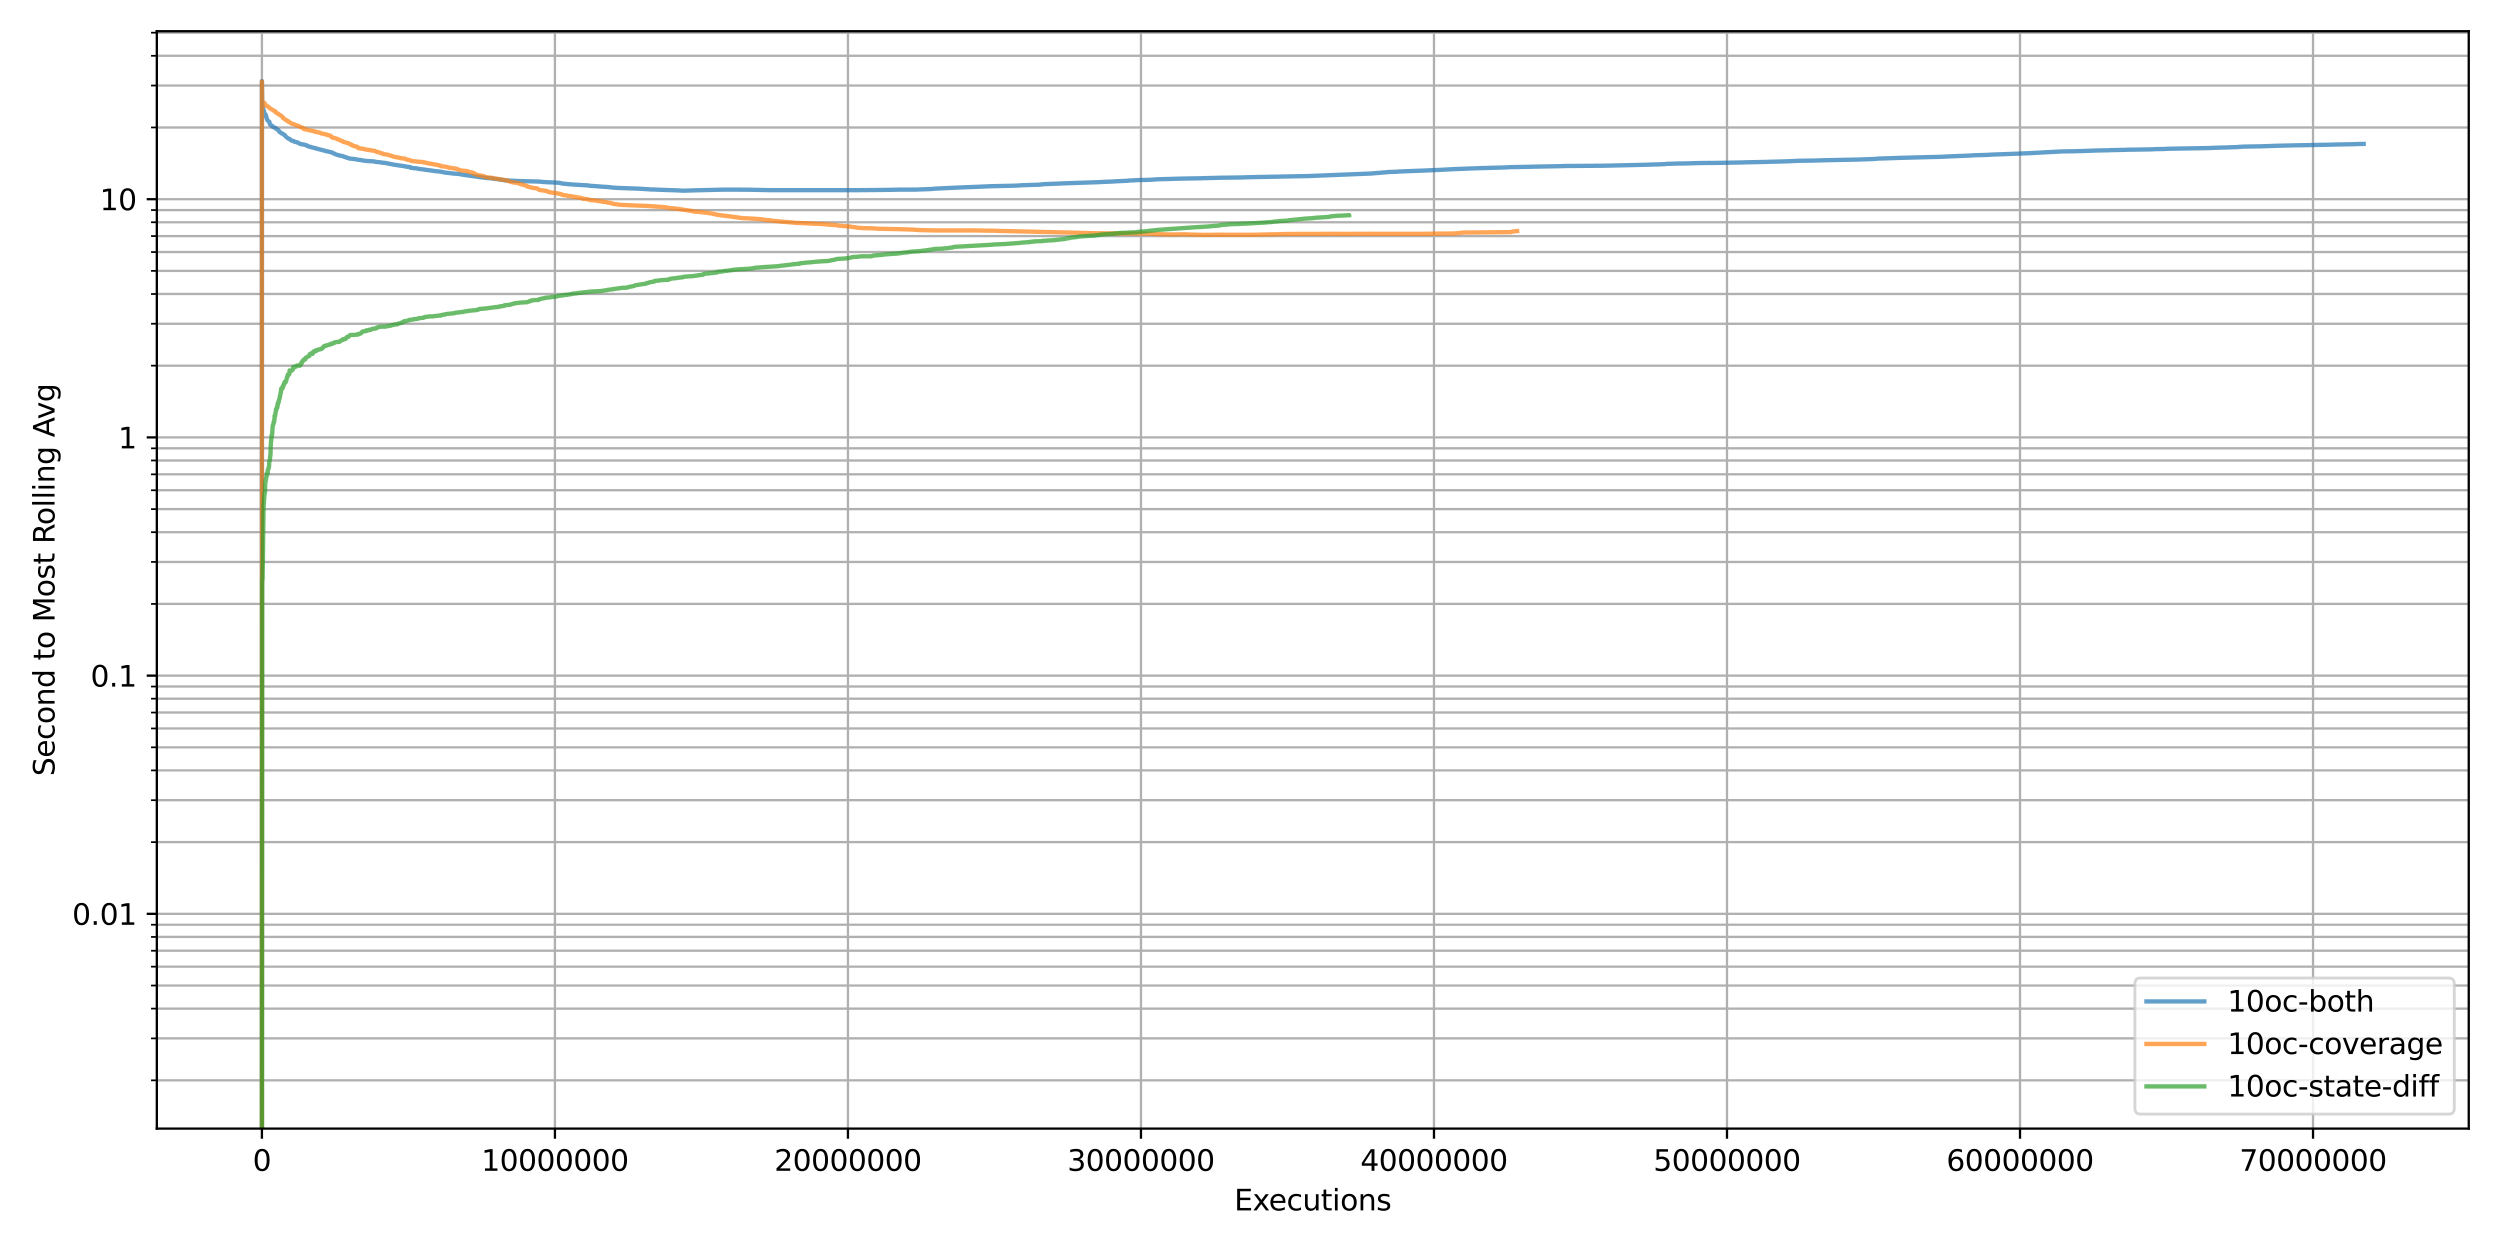 <?xml version="1.0" encoding="utf-8" standalone="no"?>
<!DOCTYPE svg PUBLIC "-//W3C//DTD SVG 1.1//EN"
  "http://www.w3.org/Graphics/SVG/1.1/DTD/svg11.dtd">
<svg xmlns:xlink="http://www.w3.org/1999/xlink" width="864pt" height="432pt" viewBox="0 0 864 432" xmlns="http://www.w3.org/2000/svg" version="1.1">
 <defs>
  <style type="text/css">*{stroke-linejoin: round; stroke-linecap: butt}</style>
 </defs>
 <g id="figure_1">
  <g id="patch_1">
   <path d="M 0 432 
L 864 432 
L 864 0 
L 0 0 
z
" style="fill: #ffffff"/>
  </g>
  <g id="axes_1">
   <g id="patch_2">
    <path d="M 54.2 390.04 
L 853.2 390.04 
L 853.2 10.8 
L 54.2 10.8 
z
" style="fill: #ffffff"/>
   </g>
   <g id="matplotlib.axis_1">
    <g id="xtick_1">
     <g id="line2d_1">
      <path d="M 90.518 390.04 
L 90.518 10.8 
" clip-path="url(#p07dc26671a)" style="fill: none; stroke: #b0b0b0; stroke-width: 0.8; stroke-linecap: square"/>
     </g>
     <g id="line2d_2">
      <defs>
       <path id="meb521d4443" d="M 0 0 
L 0 3.5 
" style="stroke: #000000; stroke-width: 0.8"/>
      </defs>
      <g>
       <use xlink:href="#meb521d4443" x="90.518" y="390.04" style="stroke: #000000; stroke-width: 0.8"/>
      </g>
     </g>
     <g id="text_1">
      <!-- 0 -->
      <g transform="translate(87.337 404.638) scale(0.1 -0.1)">
       <defs>
        <path id="DejaVuSans-30" d="M 2034 4250 
Q 1547 4250 1301 3770 
Q 1056 3291 1056 2328 
Q 1056 1369 1301 889 
Q 1547 409 2034 409 
Q 2525 409 2770 889 
Q 3016 1369 3016 2328 
Q 3016 3291 2770 3770 
Q 2525 4250 2034 4250 
z
M 2034 4750 
Q 2819 4750 3233 4129 
Q 3647 3509 3647 2328 
Q 3647 1150 3233 529 
Q 2819 -91 2034 -91 
Q 1250 -91 836 529 
Q 422 1150 422 2328 
Q 422 3509 836 4129 
Q 1250 4750 2034 4750 
z
" transform="scale(0.016)"/>
       </defs>
       <use xlink:href="#DejaVuSans-30"/>
      </g>
     </g>
    </g>
    <g id="xtick_2">
     <g id="line2d_3">
      <path d="M 191.785 390.04 
L 191.785 10.8 
" clip-path="url(#p07dc26671a)" style="fill: none; stroke: #b0b0b0; stroke-width: 0.8; stroke-linecap: square"/>
     </g>
     <g id="line2d_4">
      <g>
       <use xlink:href="#meb521d4443" x="191.785" y="390.04" style="stroke: #000000; stroke-width: 0.8"/>
      </g>
     </g>
     <g id="text_2">
      <!-- 10000000 -->
      <g transform="translate(166.335 404.638) scale(0.1 -0.1)">
       <defs>
        <path id="DejaVuSans-31" d="M 794 531 
L 1825 531 
L 1825 4091 
L 703 3866 
L 703 4441 
L 1819 4666 
L 2450 4666 
L 2450 531 
L 3481 531 
L 3481 0 
L 794 0 
L 794 531 
z
" transform="scale(0.016)"/>
       </defs>
       <use xlink:href="#DejaVuSans-31"/>
       <use xlink:href="#DejaVuSans-30" transform="translate(63.623 0)"/>
       <use xlink:href="#DejaVuSans-30" transform="translate(127.246 0)"/>
       <use xlink:href="#DejaVuSans-30" transform="translate(190.869 0)"/>
       <use xlink:href="#DejaVuSans-30" transform="translate(254.492 0)"/>
       <use xlink:href="#DejaVuSans-30" transform="translate(318.115 0)"/>
       <use xlink:href="#DejaVuSans-30" transform="translate(381.738 0)"/>
       <use xlink:href="#DejaVuSans-30" transform="translate(445.361 0)"/>
      </g>
     </g>
    </g>
    <g id="xtick_3">
     <g id="line2d_5">
      <path d="M 293.051 390.04 
L 293.051 10.8 
" clip-path="url(#p07dc26671a)" style="fill: none; stroke: #b0b0b0; stroke-width: 0.8; stroke-linecap: square"/>
     </g>
     <g id="line2d_6">
      <g>
       <use xlink:href="#meb521d4443" x="293.051" y="390.04" style="stroke: #000000; stroke-width: 0.8"/>
      </g>
     </g>
     <g id="text_3">
      <!-- 20000000 -->
      <g transform="translate(267.601 404.638) scale(0.1 -0.1)">
       <defs>
        <path id="DejaVuSans-32" d="M 1228 531 
L 3431 531 
L 3431 0 
L 469 0 
L 469 531 
Q 828 903 1448 1529 
Q 2069 2156 2228 2338 
Q 2531 2678 2651 2914 
Q 2772 3150 2772 3378 
Q 2772 3750 2511 3984 
Q 2250 4219 1831 4219 
Q 1534 4219 1204 4116 
Q 875 4013 500 3803 
L 500 4441 
Q 881 4594 1212 4672 
Q 1544 4750 1819 4750 
Q 2544 4750 2975 4387 
Q 3406 4025 3406 3419 
Q 3406 3131 3298 2873 
Q 3191 2616 2906 2266 
Q 2828 2175 2409 1742 
Q 1991 1309 1228 531 
z
" transform="scale(0.016)"/>
       </defs>
       <use xlink:href="#DejaVuSans-32"/>
       <use xlink:href="#DejaVuSans-30" transform="translate(63.623 0)"/>
       <use xlink:href="#DejaVuSans-30" transform="translate(127.246 0)"/>
       <use xlink:href="#DejaVuSans-30" transform="translate(190.869 0)"/>
       <use xlink:href="#DejaVuSans-30" transform="translate(254.492 0)"/>
       <use xlink:href="#DejaVuSans-30" transform="translate(318.115 0)"/>
       <use xlink:href="#DejaVuSans-30" transform="translate(381.738 0)"/>
       <use xlink:href="#DejaVuSans-30" transform="translate(445.361 0)"/>
      </g>
     </g>
    </g>
    <g id="xtick_4">
     <g id="line2d_7">
      <path d="M 394.318 390.04 
L 394.318 10.8 
" clip-path="url(#p07dc26671a)" style="fill: none; stroke: #b0b0b0; stroke-width: 0.8; stroke-linecap: square"/>
     </g>
     <g id="line2d_8">
      <g>
       <use xlink:href="#meb521d4443" x="394.318" y="390.04" style="stroke: #000000; stroke-width: 0.8"/>
      </g>
     </g>
     <g id="text_4">
      <!-- 30000000 -->
      <g transform="translate(368.868 404.638) scale(0.1 -0.1)">
       <defs>
        <path id="DejaVuSans-33" d="M 2597 2516 
Q 3050 2419 3304 2112 
Q 3559 1806 3559 1356 
Q 3559 666 3084 287 
Q 2609 -91 1734 -91 
Q 1441 -91 1130 -33 
Q 819 25 488 141 
L 488 750 
Q 750 597 1062 519 
Q 1375 441 1716 441 
Q 2309 441 2620 675 
Q 2931 909 2931 1356 
Q 2931 1769 2642 2001 
Q 2353 2234 1838 2234 
L 1294 2234 
L 1294 2753 
L 1863 2753 
Q 2328 2753 2575 2939 
Q 2822 3125 2822 3475 
Q 2822 3834 2567 4026 
Q 2313 4219 1838 4219 
Q 1578 4219 1281 4162 
Q 984 4106 628 3988 
L 628 4550 
Q 988 4650 1302 4700 
Q 1616 4750 1894 4750 
Q 2613 4750 3031 4423 
Q 3450 4097 3450 3541 
Q 3450 3153 3228 2886 
Q 3006 2619 2597 2516 
z
" transform="scale(0.016)"/>
       </defs>
       <use xlink:href="#DejaVuSans-33"/>
       <use xlink:href="#DejaVuSans-30" transform="translate(63.623 0)"/>
       <use xlink:href="#DejaVuSans-30" transform="translate(127.246 0)"/>
       <use xlink:href="#DejaVuSans-30" transform="translate(190.869 0)"/>
       <use xlink:href="#DejaVuSans-30" transform="translate(254.492 0)"/>
       <use xlink:href="#DejaVuSans-30" transform="translate(318.115 0)"/>
       <use xlink:href="#DejaVuSans-30" transform="translate(381.738 0)"/>
       <use xlink:href="#DejaVuSans-30" transform="translate(445.361 0)"/>
      </g>
     </g>
    </g>
    <g id="xtick_5">
     <g id="line2d_9">
      <path d="M 495.585 390.04 
L 495.585 10.8 
" clip-path="url(#p07dc26671a)" style="fill: none; stroke: #b0b0b0; stroke-width: 0.8; stroke-linecap: square"/>
     </g>
     <g id="line2d_10">
      <g>
       <use xlink:href="#meb521d4443" x="495.585" y="390.04" style="stroke: #000000; stroke-width: 0.8"/>
      </g>
     </g>
     <g id="text_5">
      <!-- 40000000 -->
      <g transform="translate(470.135 404.638) scale(0.1 -0.1)">
       <defs>
        <path id="DejaVuSans-34" d="M 2419 4116 
L 825 1625 
L 2419 1625 
L 2419 4116 
z
M 2253 4666 
L 3047 4666 
L 3047 1625 
L 3713 1625 
L 3713 1100 
L 3047 1100 
L 3047 0 
L 2419 0 
L 2419 1100 
L 313 1100 
L 313 1709 
L 2253 4666 
z
" transform="scale(0.016)"/>
       </defs>
       <use xlink:href="#DejaVuSans-34"/>
       <use xlink:href="#DejaVuSans-30" transform="translate(63.623 0)"/>
       <use xlink:href="#DejaVuSans-30" transform="translate(127.246 0)"/>
       <use xlink:href="#DejaVuSans-30" transform="translate(190.869 0)"/>
       <use xlink:href="#DejaVuSans-30" transform="translate(254.492 0)"/>
       <use xlink:href="#DejaVuSans-30" transform="translate(318.115 0)"/>
       <use xlink:href="#DejaVuSans-30" transform="translate(381.738 0)"/>
       <use xlink:href="#DejaVuSans-30" transform="translate(445.361 0)"/>
      </g>
     </g>
    </g>
    <g id="xtick_6">
     <g id="line2d_11">
      <path d="M 596.851 390.04 
L 596.851 10.8 
" clip-path="url(#p07dc26671a)" style="fill: none; stroke: #b0b0b0; stroke-width: 0.8; stroke-linecap: square"/>
     </g>
     <g id="line2d_12">
      <g>
       <use xlink:href="#meb521d4443" x="596.851" y="390.04" style="stroke: #000000; stroke-width: 0.8"/>
      </g>
     </g>
     <g id="text_6">
      <!-- 50000000 -->
      <g transform="translate(571.401 404.638) scale(0.1 -0.1)">
       <defs>
        <path id="DejaVuSans-35" d="M 691 4666 
L 3169 4666 
L 3169 4134 
L 1269 4134 
L 1269 2991 
Q 1406 3038 1543 3061 
Q 1681 3084 1819 3084 
Q 2600 3084 3056 2656 
Q 3513 2228 3513 1497 
Q 3513 744 3044 326 
Q 2575 -91 1722 -91 
Q 1428 -91 1123 -41 
Q 819 9 494 109 
L 494 744 
Q 775 591 1075 516 
Q 1375 441 1709 441 
Q 2250 441 2565 725 
Q 2881 1009 2881 1497 
Q 2881 1984 2565 2268 
Q 2250 2553 1709 2553 
Q 1456 2553 1204 2497 
Q 953 2441 691 2322 
L 691 4666 
z
" transform="scale(0.016)"/>
       </defs>
       <use xlink:href="#DejaVuSans-35"/>
       <use xlink:href="#DejaVuSans-30" transform="translate(63.623 0)"/>
       <use xlink:href="#DejaVuSans-30" transform="translate(127.246 0)"/>
       <use xlink:href="#DejaVuSans-30" transform="translate(190.869 0)"/>
       <use xlink:href="#DejaVuSans-30" transform="translate(254.492 0)"/>
       <use xlink:href="#DejaVuSans-30" transform="translate(318.115 0)"/>
       <use xlink:href="#DejaVuSans-30" transform="translate(381.738 0)"/>
       <use xlink:href="#DejaVuSans-30" transform="translate(445.361 0)"/>
      </g>
     </g>
    </g>
    <g id="xtick_7">
     <g id="line2d_13">
      <path d="M 698.118 390.04 
L 698.118 10.8 
" clip-path="url(#p07dc26671a)" style="fill: none; stroke: #b0b0b0; stroke-width: 0.8; stroke-linecap: square"/>
     </g>
     <g id="line2d_14">
      <g>
       <use xlink:href="#meb521d4443" x="698.118" y="390.04" style="stroke: #000000; stroke-width: 0.8"/>
      </g>
     </g>
     <g id="text_7">
      <!-- 60000000 -->
      <g transform="translate(672.668 404.638) scale(0.1 -0.1)">
       <defs>
        <path id="DejaVuSans-36" d="M 2113 2584 
Q 1688 2584 1439 2293 
Q 1191 2003 1191 1497 
Q 1191 994 1439 701 
Q 1688 409 2113 409 
Q 2538 409 2786 701 
Q 3034 994 3034 1497 
Q 3034 2003 2786 2293 
Q 2538 2584 2113 2584 
z
M 3366 4563 
L 3366 3988 
Q 3128 4100 2886 4159 
Q 2644 4219 2406 4219 
Q 1781 4219 1451 3797 
Q 1122 3375 1075 2522 
Q 1259 2794 1537 2939 
Q 1816 3084 2150 3084 
Q 2853 3084 3261 2657 
Q 3669 2231 3669 1497 
Q 3669 778 3244 343 
Q 2819 -91 2113 -91 
Q 1303 -91 875 529 
Q 447 1150 447 2328 
Q 447 3434 972 4092 
Q 1497 4750 2381 4750 
Q 2619 4750 2861 4703 
Q 3103 4656 3366 4563 
z
" transform="scale(0.016)"/>
       </defs>
       <use xlink:href="#DejaVuSans-36"/>
       <use xlink:href="#DejaVuSans-30" transform="translate(63.623 0)"/>
       <use xlink:href="#DejaVuSans-30" transform="translate(127.246 0)"/>
       <use xlink:href="#DejaVuSans-30" transform="translate(190.869 0)"/>
       <use xlink:href="#DejaVuSans-30" transform="translate(254.492 0)"/>
       <use xlink:href="#DejaVuSans-30" transform="translate(318.115 0)"/>
       <use xlink:href="#DejaVuSans-30" transform="translate(381.738 0)"/>
       <use xlink:href="#DejaVuSans-30" transform="translate(445.361 0)"/>
      </g>
     </g>
    </g>
    <g id="xtick_8">
     <g id="line2d_15">
      <path d="M 799.385 390.04 
L 799.385 10.8 
" clip-path="url(#p07dc26671a)" style="fill: none; stroke: #b0b0b0; stroke-width: 0.8; stroke-linecap: square"/>
     </g>
     <g id="line2d_16">
      <g>
       <use xlink:href="#meb521d4443" x="799.385" y="390.04" style="stroke: #000000; stroke-width: 0.8"/>
      </g>
     </g>
     <g id="text_8">
      <!-- 70000000 -->
      <g transform="translate(773.935 404.638) scale(0.1 -0.1)">
       <defs>
        <path id="DejaVuSans-37" d="M 525 4666 
L 3525 4666 
L 3525 4397 
L 1831 0 
L 1172 0 
L 2766 4134 
L 525 4134 
L 525 4666 
z
" transform="scale(0.016)"/>
       </defs>
       <use xlink:href="#DejaVuSans-37"/>
       <use xlink:href="#DejaVuSans-30" transform="translate(63.623 0)"/>
       <use xlink:href="#DejaVuSans-30" transform="translate(127.246 0)"/>
       <use xlink:href="#DejaVuSans-30" transform="translate(190.869 0)"/>
       <use xlink:href="#DejaVuSans-30" transform="translate(254.492 0)"/>
       <use xlink:href="#DejaVuSans-30" transform="translate(318.115 0)"/>
       <use xlink:href="#DejaVuSans-30" transform="translate(381.738 0)"/>
       <use xlink:href="#DejaVuSans-30" transform="translate(445.361 0)"/>
      </g>
     </g>
    </g>
    <g id="text_9">
     <!-- Executions -->
     <g transform="translate(426.561 418.317) scale(0.1 -0.1)">
      <defs>
       <path id="DejaVuSans-45" d="M 628 4666 
L 3578 4666 
L 3578 4134 
L 1259 4134 
L 1259 2753 
L 3481 2753 
L 3481 2222 
L 1259 2222 
L 1259 531 
L 3634 531 
L 3634 0 
L 628 0 
L 628 4666 
z
" transform="scale(0.016)"/>
       <path id="DejaVuSans-78" d="M 3513 3500 
L 2247 1797 
L 3578 0 
L 2900 0 
L 1881 1375 
L 863 0 
L 184 0 
L 1544 1831 
L 300 3500 
L 978 3500 
L 1906 2253 
L 2834 3500 
L 3513 3500 
z
" transform="scale(0.016)"/>
       <path id="DejaVuSans-65" d="M 3597 1894 
L 3597 1613 
L 953 1613 
Q 991 1019 1311 708 
Q 1631 397 2203 397 
Q 2534 397 2845 478 
Q 3156 559 3463 722 
L 3463 178 
Q 3153 47 2828 -22 
Q 2503 -91 2169 -91 
Q 1331 -91 842 396 
Q 353 884 353 1716 
Q 353 2575 817 3079 
Q 1281 3584 2069 3584 
Q 2775 3584 3186 3129 
Q 3597 2675 3597 1894 
z
M 3022 2063 
Q 3016 2534 2758 2815 
Q 2500 3097 2075 3097 
Q 1594 3097 1305 2825 
Q 1016 2553 972 2059 
L 3022 2063 
z
" transform="scale(0.016)"/>
       <path id="DejaVuSans-63" d="M 3122 3366 
L 3122 2828 
Q 2878 2963 2633 3030 
Q 2388 3097 2138 3097 
Q 1578 3097 1268 2742 
Q 959 2388 959 1747 
Q 959 1106 1268 751 
Q 1578 397 2138 397 
Q 2388 397 2633 464 
Q 2878 531 3122 666 
L 3122 134 
Q 2881 22 2623 -34 
Q 2366 -91 2075 -91 
Q 1284 -91 818 406 
Q 353 903 353 1747 
Q 353 2603 823 3093 
Q 1294 3584 2113 3584 
Q 2378 3584 2631 3529 
Q 2884 3475 3122 3366 
z
" transform="scale(0.016)"/>
       <path id="DejaVuSans-75" d="M 544 1381 
L 544 3500 
L 1119 3500 
L 1119 1403 
Q 1119 906 1312 657 
Q 1506 409 1894 409 
Q 2359 409 2629 706 
Q 2900 1003 2900 1516 
L 2900 3500 
L 3475 3500 
L 3475 0 
L 2900 0 
L 2900 538 
Q 2691 219 2414 64 
Q 2138 -91 1772 -91 
Q 1169 -91 856 284 
Q 544 659 544 1381 
z
M 1991 3584 
L 1991 3584 
z
" transform="scale(0.016)"/>
       <path id="DejaVuSans-74" d="M 1172 4494 
L 1172 3500 
L 2356 3500 
L 2356 3053 
L 1172 3053 
L 1172 1153 
Q 1172 725 1289 603 
Q 1406 481 1766 481 
L 2356 481 
L 2356 0 
L 1766 0 
Q 1100 0 847 248 
Q 594 497 594 1153 
L 594 3053 
L 172 3053 
L 172 3500 
L 594 3500 
L 594 4494 
L 1172 4494 
z
" transform="scale(0.016)"/>
       <path id="DejaVuSans-69" d="M 603 3500 
L 1178 3500 
L 1178 0 
L 603 0 
L 603 3500 
z
M 603 4863 
L 1178 4863 
L 1178 4134 
L 603 4134 
L 603 4863 
z
" transform="scale(0.016)"/>
       <path id="DejaVuSans-6f" d="M 1959 3097 
Q 1497 3097 1228 2736 
Q 959 2375 959 1747 
Q 959 1119 1226 758 
Q 1494 397 1959 397 
Q 2419 397 2687 759 
Q 2956 1122 2956 1747 
Q 2956 2369 2687 2733 
Q 2419 3097 1959 3097 
z
M 1959 3584 
Q 2709 3584 3137 3096 
Q 3566 2609 3566 1747 
Q 3566 888 3137 398 
Q 2709 -91 1959 -91 
Q 1206 -91 779 398 
Q 353 888 353 1747 
Q 353 2609 779 3096 
Q 1206 3584 1959 3584 
z
" transform="scale(0.016)"/>
       <path id="DejaVuSans-6e" d="M 3513 2113 
L 3513 0 
L 2938 0 
L 2938 2094 
Q 2938 2591 2744 2837 
Q 2550 3084 2163 3084 
Q 1697 3084 1428 2787 
Q 1159 2491 1159 1978 
L 1159 0 
L 581 0 
L 581 3500 
L 1159 3500 
L 1159 2956 
Q 1366 3272 1645 3428 
Q 1925 3584 2291 3584 
Q 2894 3584 3203 3211 
Q 3513 2838 3513 2113 
z
" transform="scale(0.016)"/>
       <path id="DejaVuSans-73" d="M 2834 3397 
L 2834 2853 
Q 2591 2978 2328 3040 
Q 2066 3103 1784 3103 
Q 1356 3103 1142 2972 
Q 928 2841 928 2578 
Q 928 2378 1081 2264 
Q 1234 2150 1697 2047 
L 1894 2003 
Q 2506 1872 2764 1633 
Q 3022 1394 3022 966 
Q 3022 478 2636 193 
Q 2250 -91 1575 -91 
Q 1294 -91 989 -36 
Q 684 19 347 128 
L 347 722 
Q 666 556 975 473 
Q 1284 391 1588 391 
Q 1994 391 2212 530 
Q 2431 669 2431 922 
Q 2431 1156 2273 1281 
Q 2116 1406 1581 1522 
L 1381 1569 
Q 847 1681 609 1914 
Q 372 2147 372 2553 
Q 372 3047 722 3315 
Q 1072 3584 1716 3584 
Q 2034 3584 2315 3537 
Q 2597 3491 2834 3397 
z
" transform="scale(0.016)"/>
      </defs>
      <use xlink:href="#DejaVuSans-45"/>
      <use xlink:href="#DejaVuSans-78" transform="translate(63.184 0)"/>
      <use xlink:href="#DejaVuSans-65" transform="translate(119.238 0)"/>
      <use xlink:href="#DejaVuSans-63" transform="translate(180.762 0)"/>
      <use xlink:href="#DejaVuSans-75" transform="translate(235.742 0)"/>
      <use xlink:href="#DejaVuSans-74" transform="translate(299.121 0)"/>
      <use xlink:href="#DejaVuSans-69" transform="translate(338.33 0)"/>
      <use xlink:href="#DejaVuSans-6f" transform="translate(366.113 0)"/>
      <use xlink:href="#DejaVuSans-6e" transform="translate(427.295 0)"/>
      <use xlink:href="#DejaVuSans-73" transform="translate(490.674 0)"/>
     </g>
    </g>
   </g>
   <g id="matplotlib.axis_2">
    <g id="ytick_1">
     <g id="line2d_17">
      <path d="M 54.2 315.818 
L 853.2 315.818 
" clip-path="url(#p07dc26671a)" style="fill: none; stroke: #b0b0b0; stroke-width: 0.8; stroke-linecap: square"/>
     </g>
     <g id="line2d_18">
      <defs>
       <path id="m90be3dd52a" d="M 0 0 
L -3.5 0 
" style="stroke: #000000; stroke-width: 0.8"/>
      </defs>
      <g>
       <use xlink:href="#m90be3dd52a" x="54.2" y="315.818" style="stroke: #000000; stroke-width: 0.8"/>
      </g>
     </g>
     <g id="text_10">
      <!-- 0.01 -->
      <g transform="translate(24.934 319.617) scale(0.1 -0.1)">
       <defs>
        <path id="DejaVuSans-2e" d="M 684 794 
L 1344 794 
L 1344 0 
L 684 0 
L 684 794 
z
" transform="scale(0.016)"/>
       </defs>
       <use xlink:href="#DejaVuSans-30"/>
       <use xlink:href="#DejaVuSans-2e" transform="translate(63.623 0)"/>
       <use xlink:href="#DejaVuSans-30" transform="translate(95.41 0)"/>
       <use xlink:href="#DejaVuSans-31" transform="translate(159.033 0)"/>
      </g>
     </g>
    </g>
    <g id="ytick_2">
     <g id="line2d_19">
      <path d="M 54.2 233.492 
L 853.2 233.492 
" clip-path="url(#p07dc26671a)" style="fill: none; stroke: #b0b0b0; stroke-width: 0.8; stroke-linecap: square"/>
     </g>
     <g id="line2d_20">
      <g>
       <use xlink:href="#m90be3dd52a" x="54.2" y="233.492" style="stroke: #000000; stroke-width: 0.8"/>
      </g>
     </g>
     <g id="text_11">
      <!-- 0.1 -->
      <g transform="translate(31.297 237.291) scale(0.1 -0.1)">
       <use xlink:href="#DejaVuSans-30"/>
       <use xlink:href="#DejaVuSans-2e" transform="translate(63.623 0)"/>
       <use xlink:href="#DejaVuSans-31" transform="translate(95.41 0)"/>
      </g>
     </g>
    </g>
    <g id="ytick_3">
     <g id="line2d_21">
      <path d="M 54.2 151.166 
L 853.2 151.166 
" clip-path="url(#p07dc26671a)" style="fill: none; stroke: #b0b0b0; stroke-width: 0.8; stroke-linecap: square"/>
     </g>
     <g id="line2d_22">
      <g>
       <use xlink:href="#m90be3dd52a" x="54.2" y="151.166" style="stroke: #000000; stroke-width: 0.8"/>
      </g>
     </g>
     <g id="text_12">
      <!-- 1 -->
      <g transform="translate(40.837 154.965) scale(0.1 -0.1)">
       <use xlink:href="#DejaVuSans-31"/>
      </g>
     </g>
    </g>
    <g id="ytick_4">
     <g id="line2d_23">
      <path d="M 54.2 68.84 
L 853.2 68.84 
" clip-path="url(#p07dc26671a)" style="fill: none; stroke: #b0b0b0; stroke-width: 0.8; stroke-linecap: square"/>
     </g>
     <g id="line2d_24">
      <g>
       <use xlink:href="#m90be3dd52a" x="54.2" y="68.84" style="stroke: #000000; stroke-width: 0.8"/>
      </g>
     </g>
     <g id="text_13">
      <!-- 10 -->
      <g transform="translate(34.475 72.639) scale(0.1 -0.1)">
       <use xlink:href="#DejaVuSans-31"/>
       <use xlink:href="#DejaVuSans-30" transform="translate(63.623 0)"/>
      </g>
     </g>
    </g>
    <g id="ytick_5">
     <g id="line2d_25">
      <path d="M 54.2 373.361 
L 853.2 373.361 
" clip-path="url(#p07dc26671a)" style="fill: none; stroke: #b0b0b0; stroke-width: 0.8; stroke-linecap: square"/>
     </g>
     <g id="line2d_26">
      <defs>
       <path id="mc3d0186f3b" d="M 0 0 
L -2 0 
" style="stroke: #000000; stroke-width: 0.6"/>
      </defs>
      <g>
       <use xlink:href="#mc3d0186f3b" x="54.2" y="373.361" style="stroke: #000000; stroke-width: 0.6"/>
      </g>
     </g>
    </g>
    <g id="ytick_6">
     <g id="line2d_27">
      <path d="M 54.2 358.864 
L 853.2 358.864 
" clip-path="url(#p07dc26671a)" style="fill: none; stroke: #b0b0b0; stroke-width: 0.8; stroke-linecap: square"/>
     </g>
     <g id="line2d_28">
      <g>
       <use xlink:href="#mc3d0186f3b" x="54.2" y="358.864" style="stroke: #000000; stroke-width: 0.6"/>
      </g>
     </g>
    </g>
    <g id="ytick_7">
     <g id="line2d_29">
      <path d="M 54.2 348.579 
L 853.2 348.579 
" clip-path="url(#p07dc26671a)" style="fill: none; stroke: #b0b0b0; stroke-width: 0.8; stroke-linecap: square"/>
     </g>
     <g id="line2d_30">
      <g>
       <use xlink:href="#mc3d0186f3b" x="54.2" y="348.579" style="stroke: #000000; stroke-width: 0.6"/>
      </g>
     </g>
    </g>
    <g id="ytick_8">
     <g id="line2d_31">
      <path d="M 54.2 340.6 
L 853.2 340.6 
" clip-path="url(#p07dc26671a)" style="fill: none; stroke: #b0b0b0; stroke-width: 0.8; stroke-linecap: square"/>
     </g>
     <g id="line2d_32">
      <g>
       <use xlink:href="#mc3d0186f3b" x="54.2" y="340.6" style="stroke: #000000; stroke-width: 0.6"/>
      </g>
     </g>
    </g>
    <g id="ytick_9">
     <g id="line2d_33">
      <path d="M 54.2 334.082 
L 853.2 334.082 
" clip-path="url(#p07dc26671a)" style="fill: none; stroke: #b0b0b0; stroke-width: 0.8; stroke-linecap: square"/>
     </g>
     <g id="line2d_34">
      <g>
       <use xlink:href="#mc3d0186f3b" x="54.2" y="334.082" style="stroke: #000000; stroke-width: 0.6"/>
      </g>
     </g>
    </g>
    <g id="ytick_10">
     <g id="line2d_35">
      <path d="M 54.2 328.57 
L 853.2 328.57 
" clip-path="url(#p07dc26671a)" style="fill: none; stroke: #b0b0b0; stroke-width: 0.8; stroke-linecap: square"/>
     </g>
     <g id="line2d_36">
      <g>
       <use xlink:href="#mc3d0186f3b" x="54.2" y="328.57" style="stroke: #000000; stroke-width: 0.6"/>
      </g>
     </g>
    </g>
    <g id="ytick_11">
     <g id="line2d_37">
      <path d="M 54.2 323.796 
L 853.2 323.796 
" clip-path="url(#p07dc26671a)" style="fill: none; stroke: #b0b0b0; stroke-width: 0.8; stroke-linecap: square"/>
     </g>
     <g id="line2d_38">
      <g>
       <use xlink:href="#mc3d0186f3b" x="54.2" y="323.796" style="stroke: #000000; stroke-width: 0.6"/>
      </g>
     </g>
    </g>
    <g id="ytick_12">
     <g id="line2d_39">
      <path d="M 54.2 319.585 
L 853.2 319.585 
" clip-path="url(#p07dc26671a)" style="fill: none; stroke: #b0b0b0; stroke-width: 0.8; stroke-linecap: square"/>
     </g>
     <g id="line2d_40">
      <g>
       <use xlink:href="#mc3d0186f3b" x="54.2" y="319.585" style="stroke: #000000; stroke-width: 0.6"/>
      </g>
     </g>
    </g>
    <g id="ytick_13">
     <g id="line2d_41">
      <path d="M 54.2 291.035 
L 853.2 291.035 
" clip-path="url(#p07dc26671a)" style="fill: none; stroke: #b0b0b0; stroke-width: 0.8; stroke-linecap: square"/>
     </g>
     <g id="line2d_42">
      <g>
       <use xlink:href="#mc3d0186f3b" x="54.2" y="291.035" style="stroke: #000000; stroke-width: 0.6"/>
      </g>
     </g>
    </g>
    <g id="ytick_14">
     <g id="line2d_43">
      <path d="M 54.2 276.538 
L 853.2 276.538 
" clip-path="url(#p07dc26671a)" style="fill: none; stroke: #b0b0b0; stroke-width: 0.8; stroke-linecap: square"/>
     </g>
     <g id="line2d_44">
      <g>
       <use xlink:href="#mc3d0186f3b" x="54.2" y="276.538" style="stroke: #000000; stroke-width: 0.6"/>
      </g>
     </g>
    </g>
    <g id="ytick_15">
     <g id="line2d_45">
      <path d="M 54.2 266.253 
L 853.2 266.253 
" clip-path="url(#p07dc26671a)" style="fill: none; stroke: #b0b0b0; stroke-width: 0.8; stroke-linecap: square"/>
     </g>
     <g id="line2d_46">
      <g>
       <use xlink:href="#mc3d0186f3b" x="54.2" y="266.253" style="stroke: #000000; stroke-width: 0.6"/>
      </g>
     </g>
    </g>
    <g id="ytick_16">
     <g id="line2d_47">
      <path d="M 54.2 258.275 
L 853.2 258.275 
" clip-path="url(#p07dc26671a)" style="fill: none; stroke: #b0b0b0; stroke-width: 0.8; stroke-linecap: square"/>
     </g>
     <g id="line2d_48">
      <g>
       <use xlink:href="#mc3d0186f3b" x="54.2" y="258.275" style="stroke: #000000; stroke-width: 0.6"/>
      </g>
     </g>
    </g>
    <g id="ytick_17">
     <g id="line2d_49">
      <path d="M 54.2 251.756 
L 853.2 251.756 
" clip-path="url(#p07dc26671a)" style="fill: none; stroke: #b0b0b0; stroke-width: 0.8; stroke-linecap: square"/>
     </g>
     <g id="line2d_50">
      <g>
       <use xlink:href="#mc3d0186f3b" x="54.2" y="251.756" style="stroke: #000000; stroke-width: 0.6"/>
      </g>
     </g>
    </g>
    <g id="ytick_18">
     <g id="line2d_51">
      <path d="M 54.2 246.244 
L 853.2 246.244 
" clip-path="url(#p07dc26671a)" style="fill: none; stroke: #b0b0b0; stroke-width: 0.8; stroke-linecap: square"/>
     </g>
     <g id="line2d_52">
      <g>
       <use xlink:href="#mc3d0186f3b" x="54.2" y="246.244" style="stroke: #000000; stroke-width: 0.6"/>
      </g>
     </g>
    </g>
    <g id="ytick_19">
     <g id="line2d_53">
      <path d="M 54.2 241.47 
L 853.2 241.47 
" clip-path="url(#p07dc26671a)" style="fill: none; stroke: #b0b0b0; stroke-width: 0.8; stroke-linecap: square"/>
     </g>
     <g id="line2d_54">
      <g>
       <use xlink:href="#mc3d0186f3b" x="54.2" y="241.47" style="stroke: #000000; stroke-width: 0.6"/>
      </g>
     </g>
    </g>
    <g id="ytick_20">
     <g id="line2d_55">
      <path d="M 54.2 237.259 
L 853.2 237.259 
" clip-path="url(#p07dc26671a)" style="fill: none; stroke: #b0b0b0; stroke-width: 0.8; stroke-linecap: square"/>
     </g>
     <g id="line2d_56">
      <g>
       <use xlink:href="#mc3d0186f3b" x="54.2" y="237.259" style="stroke: #000000; stroke-width: 0.6"/>
      </g>
     </g>
    </g>
    <g id="ytick_21">
     <g id="line2d_57">
      <path d="M 54.2 208.709 
L 853.2 208.709 
" clip-path="url(#p07dc26671a)" style="fill: none; stroke: #b0b0b0; stroke-width: 0.8; stroke-linecap: square"/>
     </g>
     <g id="line2d_58">
      <g>
       <use xlink:href="#mc3d0186f3b" x="54.2" y="208.709" style="stroke: #000000; stroke-width: 0.6"/>
      </g>
     </g>
    </g>
    <g id="ytick_22">
     <g id="line2d_59">
      <path d="M 54.2 194.213 
L 853.2 194.213 
" clip-path="url(#p07dc26671a)" style="fill: none; stroke: #b0b0b0; stroke-width: 0.8; stroke-linecap: square"/>
     </g>
     <g id="line2d_60">
      <g>
       <use xlink:href="#mc3d0186f3b" x="54.2" y="194.213" style="stroke: #000000; stroke-width: 0.6"/>
      </g>
     </g>
    </g>
    <g id="ytick_23">
     <g id="line2d_61">
      <path d="M 54.2 183.927 
L 853.2 183.927 
" clip-path="url(#p07dc26671a)" style="fill: none; stroke: #b0b0b0; stroke-width: 0.8; stroke-linecap: square"/>
     </g>
     <g id="line2d_62">
      <g>
       <use xlink:href="#mc3d0186f3b" x="54.2" y="183.927" style="stroke: #000000; stroke-width: 0.6"/>
      </g>
     </g>
    </g>
    <g id="ytick_24">
     <g id="line2d_63">
      <path d="M 54.2 175.949 
L 853.2 175.949 
" clip-path="url(#p07dc26671a)" style="fill: none; stroke: #b0b0b0; stroke-width: 0.8; stroke-linecap: square"/>
     </g>
     <g id="line2d_64">
      <g>
       <use xlink:href="#mc3d0186f3b" x="54.2" y="175.949" style="stroke: #000000; stroke-width: 0.6"/>
      </g>
     </g>
    </g>
    <g id="ytick_25">
     <g id="line2d_65">
      <path d="M 54.2 169.43 
L 853.2 169.43 
" clip-path="url(#p07dc26671a)" style="fill: none; stroke: #b0b0b0; stroke-width: 0.8; stroke-linecap: square"/>
     </g>
     <g id="line2d_66">
      <g>
       <use xlink:href="#mc3d0186f3b" x="54.2" y="169.43" style="stroke: #000000; stroke-width: 0.6"/>
      </g>
     </g>
    </g>
    <g id="ytick_26">
     <g id="line2d_67">
      <path d="M 54.2 163.918 
L 853.2 163.918 
" clip-path="url(#p07dc26671a)" style="fill: none; stroke: #b0b0b0; stroke-width: 0.8; stroke-linecap: square"/>
     </g>
     <g id="line2d_68">
      <g>
       <use xlink:href="#mc3d0186f3b" x="54.2" y="163.918" style="stroke: #000000; stroke-width: 0.6"/>
      </g>
     </g>
    </g>
    <g id="ytick_27">
     <g id="line2d_69">
      <path d="M 54.2 159.144 
L 853.2 159.144 
" clip-path="url(#p07dc26671a)" style="fill: none; stroke: #b0b0b0; stroke-width: 0.8; stroke-linecap: square"/>
     </g>
     <g id="line2d_70">
      <g>
       <use xlink:href="#mc3d0186f3b" x="54.2" y="159.144" style="stroke: #000000; stroke-width: 0.6"/>
      </g>
     </g>
    </g>
    <g id="ytick_28">
     <g id="line2d_71">
      <path d="M 54.2 154.933 
L 853.2 154.933 
" clip-path="url(#p07dc26671a)" style="fill: none; stroke: #b0b0b0; stroke-width: 0.8; stroke-linecap: square"/>
     </g>
     <g id="line2d_72">
      <g>
       <use xlink:href="#mc3d0186f3b" x="54.2" y="154.933" style="stroke: #000000; stroke-width: 0.6"/>
      </g>
     </g>
    </g>
    <g id="ytick_29">
     <g id="line2d_73">
      <path d="M 54.2 126.383 
L 853.2 126.383 
" clip-path="url(#p07dc26671a)" style="fill: none; stroke: #b0b0b0; stroke-width: 0.8; stroke-linecap: square"/>
     </g>
     <g id="line2d_74">
      <g>
       <use xlink:href="#mc3d0186f3b" x="54.2" y="126.383" style="stroke: #000000; stroke-width: 0.6"/>
      </g>
     </g>
    </g>
    <g id="ytick_30">
     <g id="line2d_75">
      <path d="M 54.2 111.887 
L 853.2 111.887 
" clip-path="url(#p07dc26671a)" style="fill: none; stroke: #b0b0b0; stroke-width: 0.8; stroke-linecap: square"/>
     </g>
     <g id="line2d_76">
      <g>
       <use xlink:href="#mc3d0186f3b" x="54.2" y="111.887" style="stroke: #000000; stroke-width: 0.6"/>
      </g>
     </g>
    </g>
    <g id="ytick_31">
     <g id="line2d_77">
      <path d="M 54.2 101.601 
L 853.2 101.601 
" clip-path="url(#p07dc26671a)" style="fill: none; stroke: #b0b0b0; stroke-width: 0.8; stroke-linecap: square"/>
     </g>
     <g id="line2d_78">
      <g>
       <use xlink:href="#mc3d0186f3b" x="54.2" y="101.601" style="stroke: #000000; stroke-width: 0.6"/>
      </g>
     </g>
    </g>
    <g id="ytick_32">
     <g id="line2d_79">
      <path d="M 54.2 93.623 
L 853.2 93.623 
" clip-path="url(#p07dc26671a)" style="fill: none; stroke: #b0b0b0; stroke-width: 0.8; stroke-linecap: square"/>
     </g>
     <g id="line2d_80">
      <g>
       <use xlink:href="#mc3d0186f3b" x="54.2" y="93.623" style="stroke: #000000; stroke-width: 0.6"/>
      </g>
     </g>
    </g>
    <g id="ytick_33">
     <g id="line2d_81">
      <path d="M 54.2 87.104 
L 853.2 87.104 
" clip-path="url(#p07dc26671a)" style="fill: none; stroke: #b0b0b0; stroke-width: 0.8; stroke-linecap: square"/>
     </g>
     <g id="line2d_82">
      <g>
       <use xlink:href="#mc3d0186f3b" x="54.2" y="87.104" style="stroke: #000000; stroke-width: 0.6"/>
      </g>
     </g>
    </g>
    <g id="ytick_34">
     <g id="line2d_83">
      <path d="M 54.2 81.593 
L 853.2 81.593 
" clip-path="url(#p07dc26671a)" style="fill: none; stroke: #b0b0b0; stroke-width: 0.8; stroke-linecap: square"/>
     </g>
     <g id="line2d_84">
      <g>
       <use xlink:href="#mc3d0186f3b" x="54.2" y="81.593" style="stroke: #000000; stroke-width: 0.6"/>
      </g>
     </g>
    </g>
    <g id="ytick_35">
     <g id="line2d_85">
      <path d="M 54.2 76.818 
L 853.2 76.818 
" clip-path="url(#p07dc26671a)" style="fill: none; stroke: #b0b0b0; stroke-width: 0.8; stroke-linecap: square"/>
     </g>
     <g id="line2d_86">
      <g>
       <use xlink:href="#mc3d0186f3b" x="54.2" y="76.818" style="stroke: #000000; stroke-width: 0.6"/>
      </g>
     </g>
    </g>
    <g id="ytick_36">
     <g id="line2d_87">
      <path d="M 54.2 72.607 
L 853.2 72.607 
" clip-path="url(#p07dc26671a)" style="fill: none; stroke: #b0b0b0; stroke-width: 0.8; stroke-linecap: square"/>
     </g>
     <g id="line2d_88">
      <g>
       <use xlink:href="#mc3d0186f3b" x="54.2" y="72.607" style="stroke: #000000; stroke-width: 0.6"/>
      </g>
     </g>
    </g>
    <g id="ytick_37">
     <g id="line2d_89">
      <path d="M 54.2 44.058 
L 853.2 44.058 
" clip-path="url(#p07dc26671a)" style="fill: none; stroke: #b0b0b0; stroke-width: 0.8; stroke-linecap: square"/>
     </g>
     <g id="line2d_90">
      <g>
       <use xlink:href="#mc3d0186f3b" x="54.2" y="44.058" style="stroke: #000000; stroke-width: 0.6"/>
      </g>
     </g>
    </g>
    <g id="ytick_38">
     <g id="line2d_91">
      <path d="M 54.2 29.561 
L 853.2 29.561 
" clip-path="url(#p07dc26671a)" style="fill: none; stroke: #b0b0b0; stroke-width: 0.8; stroke-linecap: square"/>
     </g>
     <g id="line2d_92">
      <g>
       <use xlink:href="#mc3d0186f3b" x="54.2" y="29.561" style="stroke: #000000; stroke-width: 0.6"/>
      </g>
     </g>
    </g>
    <g id="ytick_39">
     <g id="line2d_93">
      <path d="M 54.2 19.275 
L 853.2 19.275 
" clip-path="url(#p07dc26671a)" style="fill: none; stroke: #b0b0b0; stroke-width: 0.8; stroke-linecap: square"/>
     </g>
     <g id="line2d_94">
      <g>
       <use xlink:href="#mc3d0186f3b" x="54.2" y="19.275" style="stroke: #000000; stroke-width: 0.6"/>
      </g>
     </g>
    </g>
    <g id="ytick_40">
     <g id="line2d_95">
      <path d="M 54.2 11.297 
L 853.2 11.297 
" clip-path="url(#p07dc26671a)" style="fill: none; stroke: #b0b0b0; stroke-width: 0.8; stroke-linecap: square"/>
     </g>
     <g id="line2d_96">
      <g>
       <use xlink:href="#mc3d0186f3b" x="54.2" y="11.297" style="stroke: #000000; stroke-width: 0.6"/>
      </g>
     </g>
    </g>
    <g id="text_14">
     <!-- Second to Most Rolling Avg -->
     <g transform="translate(18.855 268.215) rotate(-90) scale(0.1 -0.1)">
      <defs>
       <path id="DejaVuSans-53" d="M 3425 4513 
L 3425 3897 
Q 3066 4069 2747 4153 
Q 2428 4238 2131 4238 
Q 1616 4238 1336 4038 
Q 1056 3838 1056 3469 
Q 1056 3159 1242 3001 
Q 1428 2844 1947 2747 
L 2328 2669 
Q 3034 2534 3370 2195 
Q 3706 1856 3706 1288 
Q 3706 609 3251 259 
Q 2797 -91 1919 -91 
Q 1588 -91 1214 -16 
Q 841 59 441 206 
L 441 856 
Q 825 641 1194 531 
Q 1563 422 1919 422 
Q 2459 422 2753 634 
Q 3047 847 3047 1241 
Q 3047 1584 2836 1778 
Q 2625 1972 2144 2069 
L 1759 2144 
Q 1053 2284 737 2584 
Q 422 2884 422 3419 
Q 422 4038 858 4394 
Q 1294 4750 2059 4750 
Q 2388 4750 2728 4690 
Q 3069 4631 3425 4513 
z
" transform="scale(0.016)"/>
       <path id="DejaVuSans-64" d="M 2906 2969 
L 2906 4863 
L 3481 4863 
L 3481 0 
L 2906 0 
L 2906 525 
Q 2725 213 2448 61 
Q 2172 -91 1784 -91 
Q 1150 -91 751 415 
Q 353 922 353 1747 
Q 353 2572 751 3078 
Q 1150 3584 1784 3584 
Q 2172 3584 2448 3432 
Q 2725 3281 2906 2969 
z
M 947 1747 
Q 947 1113 1208 752 
Q 1469 391 1925 391 
Q 2381 391 2643 752 
Q 2906 1113 2906 1747 
Q 2906 2381 2643 2742 
Q 2381 3103 1925 3103 
Q 1469 3103 1208 2742 
Q 947 2381 947 1747 
z
" transform="scale(0.016)"/>
       <path id="DejaVuSans-20" transform="scale(0.016)"/>
       <path id="DejaVuSans-4d" d="M 628 4666 
L 1569 4666 
L 2759 1491 
L 3956 4666 
L 4897 4666 
L 4897 0 
L 4281 0 
L 4281 4097 
L 3078 897 
L 2444 897 
L 1241 4097 
L 1241 0 
L 628 0 
L 628 4666 
z
" transform="scale(0.016)"/>
       <path id="DejaVuSans-52" d="M 2841 2188 
Q 3044 2119 3236 1894 
Q 3428 1669 3622 1275 
L 4263 0 
L 3584 0 
L 2988 1197 
Q 2756 1666 2539 1819 
Q 2322 1972 1947 1972 
L 1259 1972 
L 1259 0 
L 628 0 
L 628 4666 
L 2053 4666 
Q 2853 4666 3247 4331 
Q 3641 3997 3641 3322 
Q 3641 2881 3436 2590 
Q 3231 2300 2841 2188 
z
M 1259 4147 
L 1259 2491 
L 2053 2491 
Q 2509 2491 2742 2702 
Q 2975 2913 2975 3322 
Q 2975 3731 2742 3939 
Q 2509 4147 2053 4147 
L 1259 4147 
z
" transform="scale(0.016)"/>
       <path id="DejaVuSans-6c" d="M 603 4863 
L 1178 4863 
L 1178 0 
L 603 0 
L 603 4863 
z
" transform="scale(0.016)"/>
       <path id="DejaVuSans-67" d="M 2906 1791 
Q 2906 2416 2648 2759 
Q 2391 3103 1925 3103 
Q 1463 3103 1205 2759 
Q 947 2416 947 1791 
Q 947 1169 1205 825 
Q 1463 481 1925 481 
Q 2391 481 2648 825 
Q 2906 1169 2906 1791 
z
M 3481 434 
Q 3481 -459 3084 -895 
Q 2688 -1331 1869 -1331 
Q 1566 -1331 1297 -1286 
Q 1028 -1241 775 -1147 
L 775 -588 
Q 1028 -725 1275 -790 
Q 1522 -856 1778 -856 
Q 2344 -856 2625 -561 
Q 2906 -266 2906 331 
L 2906 616 
Q 2728 306 2450 153 
Q 2172 0 1784 0 
Q 1141 0 747 490 
Q 353 981 353 1791 
Q 353 2603 747 3093 
Q 1141 3584 1784 3584 
Q 2172 3584 2450 3431 
Q 2728 3278 2906 2969 
L 2906 3500 
L 3481 3500 
L 3481 434 
z
" transform="scale(0.016)"/>
       <path id="DejaVuSans-41" d="M 2188 4044 
L 1331 1722 
L 3047 1722 
L 2188 4044 
z
M 1831 4666 
L 2547 4666 
L 4325 0 
L 3669 0 
L 3244 1197 
L 1141 1197 
L 716 0 
L 50 0 
L 1831 4666 
z
" transform="scale(0.016)"/>
       <path id="DejaVuSans-76" d="M 191 3500 
L 800 3500 
L 1894 563 
L 2988 3500 
L 3597 3500 
L 2284 0 
L 1503 0 
L 191 3500 
z
" transform="scale(0.016)"/>
      </defs>
      <use xlink:href="#DejaVuSans-53"/>
      <use xlink:href="#DejaVuSans-65" transform="translate(63.477 0)"/>
      <use xlink:href="#DejaVuSans-63" transform="translate(125 0)"/>
      <use xlink:href="#DejaVuSans-6f" transform="translate(179.98 0)"/>
      <use xlink:href="#DejaVuSans-6e" transform="translate(241.162 0)"/>
      <use xlink:href="#DejaVuSans-64" transform="translate(304.541 0)"/>
      <use xlink:href="#DejaVuSans-20" transform="translate(368.018 0)"/>
      <use xlink:href="#DejaVuSans-74" transform="translate(399.805 0)"/>
      <use xlink:href="#DejaVuSans-6f" transform="translate(439.014 0)"/>
      <use xlink:href="#DejaVuSans-20" transform="translate(500.195 0)"/>
      <use xlink:href="#DejaVuSans-4d" transform="translate(531.982 0)"/>
      <use xlink:href="#DejaVuSans-6f" transform="translate(618.262 0)"/>
      <use xlink:href="#DejaVuSans-73" transform="translate(679.443 0)"/>
      <use xlink:href="#DejaVuSans-74" transform="translate(731.543 0)"/>
      <use xlink:href="#DejaVuSans-20" transform="translate(770.752 0)"/>
      <use xlink:href="#DejaVuSans-52" transform="translate(802.539 0)"/>
      <use xlink:href="#DejaVuSans-6f" transform="translate(867.521 0)"/>
      <use xlink:href="#DejaVuSans-6c" transform="translate(928.703 0)"/>
      <use xlink:href="#DejaVuSans-6c" transform="translate(956.486 0)"/>
      <use xlink:href="#DejaVuSans-69" transform="translate(984.27 0)"/>
      <use xlink:href="#DejaVuSans-6e" transform="translate(1012.053 0)"/>
      <use xlink:href="#DejaVuSans-67" transform="translate(1075.432 0)"/>
      <use xlink:href="#DejaVuSans-20" transform="translate(1138.908 0)"/>
      <use xlink:href="#DejaVuSans-41" transform="translate(1170.695 0)"/>
      <use xlink:href="#DejaVuSans-76" transform="translate(1233.229 0)"/>
      <use xlink:href="#DejaVuSans-67" transform="translate(1292.408 0)"/>
     </g>
    </g>
   </g>
   <g id="line2d_97">
    <path d="M 90.518 433 
L 90.518 28.038 
L 90.622 36.52 
L 90.733 36.673 
L 90.81 37.315 
L 90.889 37.468 
L 90.974 37.749 
L 91.015 37.862 
L 91.098 38.094 
L 91.181 38.247 
L 91.268 38.757 
L 91.349 38.894 
L 91.431 39.163 
L 91.551 39.283 
L 91.599 39.529 
L 91.825 39.648 
L 91.918 40.083 
L 92.018 40.206 
L 92.108 40.834 
L 92.218 40.952 
L 92.319 41.296 
L 92.372 41.419 
L 92.424 41.521 
L 92.522 41.639 
L 92.581 41.756 
L 92.581 41.751 
L 92.846 41.906 
L 92.956 41.992 
L 93.064 42.113 
L 93.118 42.112 
L 93.175 42.66 
L 93.295 42.778 
L 93.359 43.066 
L 93.527 43.149 
L 93.527 43.176 
L 93.587 43.169 
L 93.587 43.255 
L 93.893 43.395 
L 93.954 43.438 
L 94.146 43.56 
L 94.206 43.739 
L 94.355 43.868 
L 94.424 43.95 
L 95.052 44.127 
L 95.115 44.242 
L 95.375 44.358 
L 95.431 44.538 
L 95.375 44.352 
L 95.431 44.537 
L 95.76 44.663 
L 95.826 44.757 
L 96.207 44.904 
L 96.267 45.105 
L 96.337 45.222 
L 96.409 45.353 
L 96.512 45.483 
L 96.512 45.481 
L 96.572 45.584 
L 96.957 45.729 
L 97.015 45.896 
L 97.29 46.017 
L 97.373 46.133 
L 97.703 46.217 
L 97.703 46.221 
L 97.765 46.29 
L 97.985 46.405 
L 98.057 46.471 
L 98.192 46.59 
L 98.269 46.633 
L 98.436 46.702 
L 98.436 46.737 
L 98.5 46.916 
L 98.5 46.915 
L 98.681 47.033 
L 98.742 47.138 
L 98.865 47.264 
L 98.961 47.38 
L 99.182 47.495 
L 99.284 47.648 
L 99.485 47.771 
L 99.654 47.9 
L 99.698 47.887 
L 99.731 47.912 
L 100.146 48.041 
L 100.226 48.234 
L 100.449 48.356 
L 100.537 48.407 
L 100.692 48.523 
L 100.8 48.612 
L 101.494 48.739 
L 101.516 48.856 
L 101.762 48.98 
L 101.852 48.995 
L 101.852 48.985 
L 102.492 49.123 
L 102.492 49.155 
L 102.6 49.15 
L 102.926 49.275 
L 103.015 49.38 
L 103.324 49.506 
L 103.413 49.55 
L 103.655 49.661 
L 103.703 49.716 
L 104.211 49.835 
L 104.281 49.858 
L 105.428 50.037 
L 105.525 50.077 
L 105.803 50.194 
L 105.82 50.285 
L 106.274 50.325 
L 106.274 50.366 
L 106.382 50.513 
L 106.691 50.629 
L 106.767 50.668 
L 106.691 50.622 
L 106.767 50.658 
L 107.401 50.774 
L 107.5 50.81 
L 107.685 50.933 
L 107.685 50.936 
L 108.325 51.051 
L 108.422 51.1 
L 108.422 51.09 
L 109.07 51.217 
L 109.11 51.23 
L 109.325 51.346 
L 109.391 51.361 
L 109.391 51.357 
L 109.936 51.479 
L 109.936 51.496 
L 110.373 51.607 
L 110.373 51.625 
L 110.99 51.747 
L 110.99 51.768 
L 110.99 51.757 
L 111.31 51.872 
L 111.31 51.879 
L 111.884 51.964 
L 111.884 51.971 
L 111.884 51.975 
L 111.978 51.973 
L 112.261 52.105 
L 112.261 52.109 
L 112.619 52.222 
L 112.711 52.259 
L 113.587 52.395 
L 113.587 52.393 
L 113.686 52.447 
L 114.27 52.583 
L 114.329 52.604 
L 114.329 52.603 
L 114.792 52.718 
L 114.792 52.718 
L 114.886 52.766 
L 115.075 52.882 
L 115.121 52.965 
L 115.537 53.082 
L 115.646 53.142 
L 115.881 53.256 
L 115.956 53.344 
L 116.316 53.458 
L 116.316 53.475 
L 116.948 53.586 
L 117.054 53.666 
L 117.189 53.667 
L 117.189 53.742 
L 118.288 53.887 
L 118.399 53.967 
L 118.75 54.08 
L 118.75 54.131 
L 119.265 54.26 
L 119.265 54.265 
L 119.696 54.378 
L 119.766 54.485 
L 120.239 54.596 
L 120.239 54.612 
L 120.239 54.604 
L 120.64 54.726 
L 120.64 54.773 
L 120.64 54.765 
L 121.933 54.908 
L 121.971 54.91 
L 121.971 54.9 
L 121.971 54.909 
L 122.94 55.028 
L 122.94 55.046 
L 123.474 55.136 
L 123.474 55.137 
L 123.546 55.182 
L 124.839 55.327 
L 124.839 55.325 
L 124.856 55.361 
L 125.551 55.483 
L 125.551 55.485 
L 125.551 55.478 
L 125.551 55.485 
L 126.7 55.627 
L 126.7 55.626 
L 126.7 55.636 
L 129.386 55.788 
L 129.386 55.803 
L 129.386 55.797 
L 129.73 55.908 
L 129.73 55.908 
L 129.755 55.943 
L 129.755 55.939 
L 131.299 56.086 
L 131.299 56.086 
L 131.299 56.093 
L 131.299 56.093 
L 132.191 56.209 
L 132.191 56.203 
L 132.191 56.225 
L 133.581 56.356 
L 133.581 56.433 
L 134.511 56.571 
L 134.612 56.638 
L 134.612 56.631 
L 135.543 56.774 
L 135.617 56.813 
L 135.617 56.811 
L 136.213 56.927 
L 136.213 56.939 
L 136.213 56.937 
L 137.257 57.063 
L 137.257 57.06 
L 137.355 57.091 
L 138.144 57.214 
L 139.382 57.356 
L 139.473 57.43 
L 139.473 57.429 
L 139.782 57.439 
L 140.274 57.552 
L 140.274 57.593 
L 140.274 57.582 
L 141.644 57.712 
L 141.694 57.764 
L 141.823 57.775 
L 141.823 57.871 
L 141.823 57.956 
L 142.672 58.066 
L 142.672 58.077 
L 144.266 58.217 
L 144.266 58.223 
L 144.266 58.223 
L 144.555 58.333 
L 144.64 58.35 
L 145.581 58.463 
L 145.638 58.471 
L 145.638 58.47 
L 146.452 58.583 
L 146.452 58.583 
L 149.95 59.065 
L 150.862 59.178 
L 152.144 59.307 
L 152.144 59.305 
L 153.765 59.624 
L 153.765 59.66 
L 153.765 59.658 
L 155.305 59.782 
L 155.378 59.824 
L 156.506 59.951 
L 156.506 59.965 
L 156.548 59.965 
L 158.643 60.13 
L 158.643 60.163 
L 158.643 60.158 
L 159.616 60.291 
L 159.708 60.352 
L 159.616 60.285 
L 159.708 60.349 
L 166.833 61.349 
L 168.115 61.488 
L 168.155 61.497 
L 170.013 61.644 
L 170.097 61.67 
L 170.097 61.67 
L 170.812 61.781 
L 170.812 61.799 
L 172.053 61.91 
L 172.114 61.963 
L 173.216 62.084 
L 173.216 62.112 
L 174.134 62.236 
L 174.229 62.279 
L 175.14 62.354 
L 175.14 62.369 
L 175.14 62.373 
L 175.14 62.361 
L 175.187 62.371 
L 179.113 62.55 
L 179.187 62.566 
L 186.392 62.748 
L 186.392 62.764 
L 186.392 62.757 
L 187.312 62.844 
L 187.312 62.859 
L 187.322 62.878 
L 189.958 63.008 
L 189.958 63.011 
L 191.883 63.083 
L 191.883 63.091 
L 191.899 63.102 
L 191.883 63.089 
L 191.899 63.102 
L 193.427 63.192 
L 193.427 63.206 
L 193.499 63.276 
L 193.499 63.274 
L 194.268 63.384 
L 194.379 63.447 
L 194.379 63.446 
L 195.637 63.554 
L 195.637 63.57 
L 197.004 63.694 
L 197.059 63.716 
L 197.099 63.715 
L 197.992 63.766 
L 200.216 63.899 
L 200.216 63.913 
L 200.216 63.91 
L 202.231 64.025 
L 202.231 64.025 
L 202.231 64.012 
L 202.256 64.024 
L 203.299 64.075 
L 203.299 64.086 
L 203.299 64.091 
L 203.299 64.087 
L 203.913 64.199 
L 203.913 64.199 
L 203.929 64.218 
L 203.929 64.198 
L 203.929 64.216 
L 205.772 64.328 
L 205.772 64.332 
L 207.138 64.427 
L 207.138 64.431 
L 207.138 64.446 
L 207.248 64.436 
L 208.237 64.53 
L 208.237 64.531 
L 210.162 64.636 
L 210.162 64.639 
L 211.419 64.788 
L 211.432 64.812 
L 213.245 64.929 
L 213.245 64.928 
L 213.245 64.935 
L 221.16 65.214 
L 221.16 65.212 
L 221.16 65.226 
L 221.16 65.226 
L 224.347 65.418 
L 224.372 65.453 
L 224.372 65.451 
L 226.894 65.529 
L 226.894 65.529 
L 226.894 65.545 
L 226.894 65.543 
L 230.474 65.674 
L 230.474 65.678 
L 230.474 65.674 
L 234.182 65.789 
L 234.182 65.798 
L 234.182 65.79 
L 235.91 65.892 
L 235.91 65.892 
L 235.91 65.907 
L 235.91 65.905 
L 239.9 65.797 
L 239.9 65.796 
L 239.955 65.776 
L 239.955 65.782 
L 250.857 65.526 
L 250.857 65.528 
L 250.857 65.529 
L 258.461 65.562 
L 258.461 65.565 
L 258.461 65.574 
L 258.461 65.56 
L 258.562 65.563 
L 265.776 65.712 
L 265.776 65.711 
L 265.776 65.738 
L 265.859 65.727 
L 295.876 65.729 
L 295.876 65.726 
L 295.973 65.72 
L 295.973 65.723 
L 304.575 65.648 
L 304.575 65.647 
L 305.78 65.632 
L 305.78 65.638 
L 310.707 65.545 
L 310.707 65.544 
L 310.707 65.534 
L 310.716 65.536 
L 316.82 65.524 
L 316.82 65.517 
L 316.82 65.505 
L 316.877 65.517 
L 316.877 65.513 
L 322.01 65.319 
L 322.01 65.32 
L 322.119 65.296 
L 323.406 65.183 
L 323.406 65.18 
L 334.236 64.685 
L 334.294 64.68 
L 334.294 64.683 
L 337.034 64.595 
L 337.034 64.581 
L 337.034 64.595 
L 337.034 64.593 
L 341.818 64.383 
L 341.818 64.384 
L 341.818 64.365 
L 341.818 64.389 
L 341.818 64.37 
L 350.479 64.176 
L 350.479 64.176 
L 350.548 64.169 
L 350.548 64.17 
L 352.913 64.056 
L 352.913 64.022 
L 352.947 64.026 
L 356.687 63.907 
L 356.687 63.904 
L 359.268 63.831 
L 359.268 63.802 
L 359.296 63.799 
L 359.296 63.805 
L 359.296 63.8 
L 360.395 63.701 
L 360.395 63.693 
L 360.395 63.664 
L 360.395 63.664 
L 363.442 63.546 
L 363.442 63.547 
L 363.442 63.538 
L 366.524 63.423 
L 366.524 63.423 
L 366.634 63.402 
L 366.634 63.402 
L 380.425 62.928 
L 380.425 62.929 
L 380.5 62.903 
L 380.5 62.903 
L 383.546 62.778 
L 383.546 62.779 
L 383.546 62.774 
L 383.546 62.777 
L 385.303 62.699 
L 385.303 62.669 
L 385.408 62.654 
L 388.061 62.56 
L 388.061 62.55 
L 388.157 62.541 
L 388.157 62.555 
L 388.157 62.542 
L 389.86 62.47 
L 389.86 62.434 
L 389.934 62.392 
L 389.934 62.396 
L 391.672 62.332 
L 391.672 62.327 
L 391.672 62.316 
L 391.778 62.32 
L 393.603 62.226 
L 393.603 62.224 
L 393.694 62.211 
L 393.694 62.225 
L 393.694 62.224 
L 396.094 62.187 
L 396.094 62.188 
L 398.067 62.11 
L 398.067 62.092 
L 400.197 61.953 
L 400.197 61.953 
L 400.197 61.955 
L 408.936 61.707 
L 408.936 61.704 
L 408.936 61.714 
L 408.936 61.714 
L 414.959 61.609 
L 414.959 61.605 
L 414.959 61.599 
L 414.959 61.601 
L 421.045 61.454 
L 421.045 61.454 
L 421.045 61.436 
L 421.045 61.436 
L 429.091 61.324 
L 429.091 61.321 
L 429.095 61.333 
L 429.163 61.331 
L 430.66 61.277 
L 430.66 61.263 
L 430.66 61.26 
L 447.098 60.939 
L 447.098 60.939 
L 447.098 60.937 
L 447.098 60.937 
L 452.634 60.841 
L 452.634 60.828 
L 452.686 60.821 
L 452.686 60.832 
L 452.686 60.822 
L 470.875 60.089 
L 470.875 60.089 
L 470.908 60.075 
L 470.908 60.09 
L 470.908 60.08 
L 473.783 59.972 
L 473.867 59.96 
L 473.783 59.974 
L 473.867 59.961 
L 475.325 59.85 
L 475.34 59.822 
L 477.21 59.712 
L 477.281 59.667 
L 477.281 59.671 
L 478.815 59.555 
L 478.815 59.555 
L 478.815 59.552 
L 478.815 59.556 
L 479.752 59.483 
L 479.752 59.448 
L 479.773 59.433 
L 479.821 59.449 
L 483.066 59.349 
L 483.089 59.29 
L 483.089 59.29 
L 485.26 59.216 
L 485.26 59.212 
L 485.26 59.203 
L 488.446 59.086 
L 488.446 59.076 
L 490.61 59.01 
L 490.61 59.006 
L 490.711 58.997 
L 490.61 59.011 
L 490.711 58.998 
L 492.884 58.913 
L 492.884 58.908 
L 492.884 58.905 
L 492.884 58.912 
L 492.884 58.909 
L 497.329 58.719 
L 497.329 58.715 
L 497.329 58.722 
L 497.418 58.716 
L 502.99 58.421 
L 502.99 58.423 
L 502.99 58.419 
L 506.6 58.306 
L 506.605 58.285 
L 510.387 58.148 
L 510.387 58.143 
L 510.387 58.143 
L 519.969 57.874 
L 519.969 57.876 
L 520.066 57.869 
L 521.913 57.773 
L 521.913 57.767 
L 521.913 57.767 
L 521.979 57.76 
L 525.028 57.722 
L 525.028 57.713 
L 525.028 57.714 
L 525.028 57.706 
L 529.217 57.634 
L 529.217 57.623 
L 529.268 57.609 
L 529.268 57.617 
L 537.863 57.454 
L 537.863 57.443 
L 537.947 57.469 
L 537.947 57.459 
L 540.159 57.4 
L 540.159 57.391 
L 540.159 57.366 
L 540.259 57.374 
L 540.618 57.374 
L 540.618 57.372 
L 554.061 57.278 
L 554.061 57.269 
L 554.138 57.281 
L 554.138 57.279 
L 569.344 56.932 
L 569.344 56.912 
L 573.613 56.794 
L 573.613 56.794 
L 573.613 56.79 
L 573.613 56.791 
L 575.665 56.707 
L 575.665 56.685 
L 575.698 56.653 
L 575.698 56.654 
L 579.504 56.529 
L 579.504 56.52 
L 579.595 56.525 
L 584.109 56.457 
L 584.109 56.459 
L 584.202 56.43 
L 586.906 56.358 
L 586.906 56.36 
L 591.109 56.298 
L 591.109 56.298 
L 591.109 56.293 
L 591.109 56.327 
L 597.481 56.24 
L 597.481 56.229 
L 597.481 56.225 
L 597.481 56.229 
L 597.481 56.227 
L 602.505 56.132 
L 602.505 56.126 
L 602.505 56.111 
L 602.505 56.128 
L 602.566 56.113 
L 610.827 55.943 
L 610.932 55.922 
L 610.932 55.924 
L 612.319 55.898 
L 612.319 55.894 
L 612.424 55.89 
L 612.424 55.899 
L 612.424 55.891 
L 618.665 55.72 
L 618.665 55.72 
L 618.668 55.704 
L 618.668 55.708 
L 621.73 55.564 
L 621.73 55.556 
L 621.735 55.557 
L 627.077 55.494 
L 627.077 55.486 
L 630.992 55.372 
L 631.102 55.366 
L 631.102 55.371 
L 642.909 55.12 
L 642.909 55.111 
L 642.909 55.122 
L 642.909 55.113 
L 647.639 54.955 
L 647.639 54.955 
L 647.694 54.933 
L 647.639 54.957 
L 647.694 54.936 
L 649.059 54.816 
L 649.166 54.81 
L 649.166 54.811 
L 656.32 54.571 
L 656.32 54.573 
L 656.413 54.564 
L 666.979 54.286 
L 666.979 54.287 
L 670.148 54.212 
L 670.148 54.204 
L 670.148 54.201 
L 670.148 54.213 
L 670.251 54.208 
L 673.933 54.046 
L 674.031 54.031 
L 674.031 54.031 
L 677.297 53.905 
L 677.297 53.903 
L 677.297 53.906 
L 680.18 53.794 
L 680.286 53.782 
L 680.253 53.8 
L 680.286 53.788 
L 682.102 53.67 
L 682.102 53.659 
L 685.795 53.563 
L 685.795 53.558 
L 685.795 53.562 
L 685.897 53.556 
L 687.897 53.476 
L 687.897 53.447 
L 695.902 53.156 
L 695.902 53.156 
L 695.907 53.143 
L 695.902 53.162 
L 695.949 53.147 
L 698.69 53.052 
L 698.69 53.041 
L 698.696 53.033 
L 698.758 53.035 
L 701.298 52.942 
L 701.298 52.939 
L 703.489 52.833 
L 703.489 52.83 
L 703.489 52.821 
L 706.885 52.639 
L 706.885 52.644 
L 706.885 52.621 
L 706.895 52.623 
L 709.959 52.485 
L 709.959 52.485 
L 709.987 52.46 
L 710.064 52.466 
L 712.177 52.362 
L 712.177 52.359 
L 713.339 52.311 
L 713.339 52.316 
L 713.339 52.318 
L 713.339 52.311 
L 713.444 52.316 
L 716.79 52.282 
L 716.79 52.273 
L 716.79 52.267 
L 716.79 52.275 
L 716.884 52.269 
L 721.309 52.144 
L 721.309 52.138 
L 721.309 52.15 
L 721.309 52.138 
L 724.407 52.021 
L 724.407 52.023 
L 724.407 52.015 
L 724.407 52.016 
L 729.301 51.922 
L 729.301 51.908 
L 729.363 51.887 
L 729.303 51.912 
L 729.363 51.887 
L 735.146 51.767 
L 735.146 51.749 
L 735.146 51.75 
L 742.991 51.631 
L 742.991 51.629 
L 742.991 51.635 
L 742.991 51.635 
L 744.752 51.565 
L 744.752 51.552 
L 744.773 51.539 
L 747.881 51.496 
L 747.881 51.48 
L 747.944 51.462 
L 747.944 51.464 
L 749.491 51.423 
L 749.491 51.412 
L 749.58 51.404 
L 763.36 51.165 
L 763.36 51.155 
L 763.36 51.168 
L 763.36 51.163 
L 766.23 51.043 
L 766.23 51.044 
L 766.23 51.04 
L 770.066 50.944 
L 770.161 50.928 
L 770.066 50.944 
L 770.161 50.929 
L 773.63 50.807 
L 773.703 50.758 
L 775.834 50.657 
L 775.834 50.649 
L 775.834 50.646 
L 775.872 50.656 
L 781.946 50.56 
L 781.946 50.549 
L 781.946 50.538 
L 781.946 50.541 
L 786.216 50.409 
L 786.216 50.41 
L 786.216 50.396 
L 792.352 50.245 
L 792.447 50.236 
L 792.447 50.238 
L 798.464 50.143 
L 798.464 50.142 
L 798.562 50.134 
L 798.464 50.142 
L 798.562 50.135 
L 803.187 50.044 
L 803.187 50.049 
L 803.187 50.053 
L 803.187 50.052 
L 808.681 49.916 
L 808.681 49.915 
L 808.689 49.921 
L 808.689 49.921 
L 812.708 49.844 
L 812.708 49.84 
L 812.708 49.836 
L 812.732 49.847 
L 812.732 49.846 
L 815.286 49.766 
L 815.286 49.757 
L 815.286 49.752 
L 816.882 49.739 
L 816.882 49.739 
" clip-path="url(#p07dc26671a)" style="fill: none; stroke: #1f77b4; stroke-opacity: 0.7; stroke-width: 1.5; stroke-linecap: square"/>
   </g>
   <g id="line2d_98">
    <path d="M 90.518 433 
L 90.518 28.203 
L 90.6 35.194 
L 90.824 35.292 
L 90.824 35.296 
L 90.872 35.415 
L 90.824 35.286 
L 90.918 35.408 
L 91.315 35.519 
L 91.418 35.752 
L 91.576 35.862 
L 91.729 35.996 
L 91.837 36.505 
L 92.246 36.62 
L 92.356 36.721 
L 92.709 36.843 
L 92.773 36.895 
L 92.9 37.01 
L 93.005 37.131 
L 93.066 37.245 
L 93.137 37.356 
L 93.338 37.47 
L 93.403 37.501 
L 93.661 37.635 
L 93.73 37.73 
L 93.986 37.845 
L 94.046 37.861 
L 94.242 37.972 
L 94.298 38.023 
L 94.439 38.133 
L 94.506 38.21 
L 94.899 38.334 
L 94.975 38.384 
L 95.187 38.5 
L 95.252 38.829 
L 95.542 38.948 
L 95.63 39.025 
L 95.78 39.143 
L 95.847 39.215 
L 96.155 39.338 
L 96.222 39.36 
L 96.294 39.474 
L 96.368 39.521 
L 96.566 39.647 
L 96.642 39.709 
L 96.927 39.833 
L 97.014 39.941 
L 97.181 40.061 
L 97.28 40.112 
L 97.44 40.226 
L 97.52 40.339 
L 97.735 40.463 
L 97.82 40.836 
L 98.076 40.957 
L 98.158 40.988 
L 98.277 41.104 
L 98.36 41.146 
L 98.458 41.265 
L 98.549 41.336 
L 98.885 41.451 
L 98.954 41.535 
L 99.046 41.651 
L 99.142 41.72 
L 99.57 41.854 
L 99.639 41.992 
L 99.735 42.106 
L 99.814 42.184 
L 100.217 42.301 
L 100.283 42.416 
L 100.534 42.54 
L 100.617 42.637 
L 100.909 42.751 
L 100.994 42.799 
L 101.521 42.921 
L 101.63 42.94 
L 101.797 43.054 
L 101.892 43.106 
L 102.366 43.228 
L 102.468 43.313 
L 102.854 43.433 
L 102.912 43.502 
L 103.392 43.621 
L 103.601 43.761 
L 103.708 43.842 
L 104.134 43.976 
L 104.237 44.009 
L 104.502 44.136 
L 104.532 44.252 
L 105.051 44.38 
L 105.131 44.669 
L 106.117 44.786 
L 106.117 44.802 
L 106.478 44.916 
L 106.478 44.937 
L 107.183 45.057 
L 107.183 45.061 
L 107.722 45.182 
L 107.815 45.213 
L 108.525 45.333 
L 108.614 45.448 
L 109.234 45.532 
L 109.234 45.551 
L 109.234 45.617 
L 110.146 45.734 
L 110.211 45.805 
L 110.682 45.925 
L 110.771 45.942 
L 111.04 46.09 
L 111.04 46.116 
L 111.719 46.237 
L 111.77 46.273 
L 112.533 46.398 
L 112.533 46.415 
L 112.925 46.53 
L 113.014 46.635 
L 113.85 46.776 
L 113.864 46.829 
L 114.232 46.942 
L 114.268 47.045 
L 114.535 47.16 
L 114.535 47.204 
L 114.668 47.317 
L 114.668 47.443 
L 114.838 47.558 
L 114.86 47.577 
L 115.827 47.725 
L 115.929 47.819 
L 116.444 47.941 
L 116.444 48.018 
L 116.712 48.131 
L 116.712 48.165 
L 117.161 48.275 
L 117.262 48.282 
L 117.405 48.395 
L 117.407 48.436 
L 117.671 48.552 
L 117.683 48.59 
L 118.228 48.711 
L 118.228 48.733 
L 118.46 48.847 
L 118.674 49.048 
L 118.674 49.078 
L 119.439 49.202 
L 119.439 49.217 
L 119.73 49.331 
L 119.832 49.384 
L 120.526 49.511 
L 120.625 49.628 
L 120.833 49.746 
L 120.944 49.862 
L 121.475 49.989 
L 121.475 50.095 
L 121.818 50.211 
L 121.818 50.312 
L 122.402 50.438 
L 122.421 50.507 
L 123.112 50.63 
L 123.112 50.649 
L 123.47 50.761 
L 123.47 50.881 
L 123.822 50.996 
L 123.857 51.219 
L 124.94 51.348 
L 124.94 51.37 
L 125.898 51.502 
L 125.964 51.588 
L 126.823 51.729 
L 126.823 51.742 
L 127.925 51.88 
L 127.925 51.914 
L 128.751 52.037 
L 128.751 52.04 
L 129.556 52.163 
L 129.556 52.172 
L 129.836 52.289 
L 129.836 52.315 
L 130.096 52.427 
L 130.096 52.499 
L 130.927 52.616 
L 131.002 52.689 
L 131.471 52.804 
L 131.552 52.922 
L 132.196 53.041 
L 132.196 53.079 
L 132.575 53.195 
L 132.575 53.28 
L 133.803 53.42 
L 133.868 53.472 
L 134.506 53.585 
L 134.506 53.648 
L 135.008 53.768 
L 135.008 53.781 
L 135.388 53.901 
L 135.388 53.9 
L 135.388 53.938 
L 135.896 54.059 
L 135.896 54.096 
L 136.411 54.215 
L 136.522 54.242 
L 137.234 54.362 
L 137.269 54.403 
L 138.176 54.531 
L 138.262 54.614 
L 139.107 54.731 
L 139.107 54.733 
L 140.131 54.856 
L 140.238 55.071 
L 140.968 55.205 
L 140.968 55.231 
L 141.595 55.346 
L 141.705 55.41 
L 142.061 55.521 
L 142.061 55.556 
L 142.545 55.67 
L 142.545 55.678 
L 143.996 55.808 
L 143.996 55.845 
L 145.806 55.965 
L 145.806 55.97 
L 146.437 56.08 
L 146.506 56.117 
L 147.232 56.232 
L 147.277 56.312 
L 148.144 56.44 
L 148.144 56.44 
L 148.144 56.493 
L 149.16 56.615 
L 149.16 56.627 
L 149.706 56.743 
L 149.706 56.745 
L 150.335 56.865 
L 150.37 56.878 
L 151.185 56.995 
L 151.232 57.035 
L 152.029 57.163 
L 152.042 57.294 
L 152.555 57.416 
L 152.594 57.473 
L 153.766 57.585 
L 153.825 57.597 
L 154.608 57.743 
L 154.706 57.777 
L 155.199 57.9 
L 155.204 57.959 
L 156.292 58.089 
L 156.292 58.123 
L 157.46 58.242 
L 157.503 58.298 
L 157.997 58.409 
L 157.997 58.464 
L 158.468 58.576 
L 158.531 58.634 
L 158.731 58.757 
L 158.731 58.781 
L 159.391 58.897 
L 159.454 58.915 
L 161.586 59.17 
L 161.586 59.224 
L 161.586 59.223 
L 161.87 59.336 
L 161.903 59.384 
L 162.481 59.499 
L 162.589 59.543 
L 163.346 59.654 
L 163.346 59.695 
L 163.773 59.812 
L 163.774 60.067 
L 164.299 60.184 
L 164.338 60.261 
L 164.897 60.379 
L 164.953 60.41 
L 164.953 60.41 
L 165.322 60.52 
L 165.322 60.554 
L 166.106 60.68 
L 166.106 60.694 
L 166.866 60.815 
L 166.964 60.862 
L 167.469 60.984 
L 167.469 60.987 
L 167.608 61.099 
L 167.667 61.205 
L 168.673 61.318 
L 168.673 61.354 
L 170.218 61.466 
L 170.25 61.502 
L 170.55 61.616 
L 171.496 61.773 
L 171.496 61.782 
L 172.725 61.9 
L 172.824 61.965 
L 172.824 61.962 
L 173.397 62.069 
L 173.397 62.077 
L 174.422 62.202 
L 174.493 62.259 
L 175.06 62.379 
L 175.06 62.382 
L 175.639 62.498 
L 175.726 62.618 
L 176.374 62.781 
L 176.374 62.841 
L 177.126 62.96 
L 177.126 63.004 
L 177.976 63.13 
L 178.008 63.146 
L 179.069 63.266 
L 179.069 63.289 
L 179.467 63.412 
L 179.53 63.474 
L 179.736 63.602 
L 179.817 63.65 
L 180.781 63.829 
L 180.878 63.882 
L 181.373 64.022 
L 181.42 64.069 
L 181.42 64.068 
L 181.897 64.192 
L 181.897 64.223 
L 182.077 64.249 
L 182.077 64.33 
L 182.18 64.457 
L 182.729 64.581 
L 182.831 64.617 
L 183.361 64.734 
L 183.425 64.774 
L 184.177 64.93 
L 184.216 64.958 
L 185.563 65.088 
L 185.563 65.11 
L 185.752 65.223 
L 185.831 65.312 
L 186.17 65.427 
L 186.195 65.453 
L 186.195 65.452 
L 186.293 65.564 
L 186.293 65.593 
L 186.88 65.709 
L 186.88 65.736 
L 188.171 65.883 
L 188.22 65.916 
L 189.065 66.041 
L 189.105 66.172 
L 189.559 66.29 
L 189.559 66.338 
L 190.285 66.469 
L 190.285 66.515 
L 191.299 66.638 
L 191.299 66.645 
L 192.331 66.782 
L 192.331 66.791 
L 193.052 66.904 
L 193.052 66.941 
L 193.923 67.062 
L 193.999 67.227 
L 194.556 67.359 
L 194.556 67.396 
L 195.566 67.513 
L 195.62 67.545 
L 196.224 67.66 
L 196.275 67.711 
L 197.512 67.823 
L 197.512 67.839 
L 198.153 67.96 
L 198.259 68.028 
L 199.031 68.116 
L 199.031 68.129 
L 199.031 68.137 
L 199.891 68.258 
L 199.956 68.281 
L 200.949 68.421 
L 201.008 68.445 
L 201.314 68.557 
L 201.375 68.654 
L 202.318 68.77 
L 202.318 68.787 
L 203.357 68.901 
L 203.357 68.901 
L 203.457 68.975 
L 203.841 69.087 
L 203.95 69.118 
L 205.011 69.233 
L 205.115 69.246 
L 206.479 69.385 
L 206.551 69.444 
L 207.478 69.547 
L 207.478 69.552 
L 208.253 69.682 
L 208.31 69.731 
L 209.536 69.851 
L 209.536 69.864 
L 209.969 69.976 
L 209.984 70.015 
L 210.978 70.133 
L 210.978 70.14 
L 211.443 70.248 
L 211.539 70.372 
L 212.309 70.494 
L 212.39 70.5 
L 212.39 70.499 
L 213.247 70.63 
L 213.316 70.664 
L 215.103 70.836 
L 215.103 70.837 
L 215.103 70.835 
L 217.646 70.933 
L 217.646 70.943 
L 223.354 71.154 
L 223.354 71.154 
L 223.434 71.162 
L 223.434 71.161 
L 224.692 71.235 
L 224.692 71.244 
L 228.383 71.492 
L 228.383 71.492 
L 228.417 71.512 
L 230.307 71.655 
L 230.307 71.66 
L 230.633 71.774 
L 230.722 71.795 
L 231.457 71.909 
L 231.482 71.922 
L 231.457 71.908 
L 231.482 71.921 
L 233.219 72.052 
L 233.219 72.051 
L 233.219 72.06 
L 234.297 72.174 
L 234.357 72.181 
L 234.397 72.181 
L 235.142 72.3 
L 235.207 72.329 
L 236.074 72.461 
L 236.179 72.475 
L 236.179 72.474 
L 236.883 72.59 
L 236.897 72.606 
L 238.051 72.76 
L 238.121 72.773 
L 238.121 72.773 
L 239.051 72.892 
L 239.051 72.892 
L 239.095 72.899 
L 239.347 73.014 
L 239.347 73.017 
L 239.347 73.016 
L 240.181 73.131 
L 240.181 73.131 
L 240.181 73.13 
L 240.269 73.152 
L 241.759 73.269 
L 241.759 73.271 
L 242.751 73.383 
L 242.751 73.405 
L 242.751 73.382 
L 242.751 73.404 
L 244.354 73.533 
L 244.387 73.55 
L 244.998 73.651 
L 244.998 73.653 
L 244.998 73.651 
L 244.998 73.68 
L 245.989 73.792 
L 245.989 73.792 
L 246.071 73.796 
L 246.472 73.913 
L 246.571 73.923 
L 247.097 74.035 
L 247.199 74.081 
L 247.778 74.183 
L 247.778 74.19 
L 247.796 74.219 
L 248.72 74.326 
L 248.72 74.327 
L 248.814 74.393 
L 250.055 74.504 
L 250.055 74.504 
L 250.12 74.525 
L 251.24 74.649 
L 251.24 74.658 
L 251.992 74.761 
L 251.992 74.763 
L 252.053 74.778 
L 252.053 74.77 
L 253.038 74.883 
L 253.038 74.883 
L 253.038 74.888 
L 253.925 75.006 
L 253.929 75.008 
L 253.929 75.007 
L 254.831 75.125 
L 254.853 75.139 
L 255.641 75.256 
L 255.742 75.278 
L 255.742 75.276 
L 257.012 75.409 
L 257.012 75.41 
L 257.012 75.41 
L 259.335 75.501 
L 259.335 75.514 
L 259.437 75.532 
L 259.437 75.531 
L 262.268 75.703 
L 262.281 75.702 
L 262.317 75.727 
L 263.735 75.84 
L 263.735 75.84 
L 263.735 75.839 
L 263.735 75.865 
L 264.177 75.977 
L 264.177 75.984 
L 265.869 76.114 
L 265.98 76.156 
L 265.98 76.154 
L 266.088 76.175 
L 267.152 76.297 
L 267.177 76.31 
L 268.889 76.449 
L 268.963 76.457 
L 270.306 76.6 
L 270.382 76.625 
L 271.974 76.744 
L 271.974 76.746 
L 272.062 76.739 
L 272.062 76.741 
L 272.436 76.738 
L 272.443 76.792 
L 272.49 76.802 
L 274.253 76.93 
L 274.253 76.93 
L 274.343 76.94 
L 275.208 77.052 
L 275.208 77.054 
L 275.208 77.033 
L 275.208 77.033 
L 278.263 77.131 
L 278.263 77.136 
L 278.263 77.145 
L 280.642 77.28 
L 280.642 77.28 
L 280.666 77.276 
L 280.703 77.287 
L 284.232 77.43 
L 284.306 77.442 
L 284.306 77.429 
L 284.306 77.44 
L 285.549 77.555 
L 285.549 77.561 
L 285.605 77.558 
L 286.848 77.656 
L 286.848 77.668 
L 286.848 77.682 
L 288.838 77.811 
L 288.838 77.809 
L 288.838 77.817 
L 288.838 77.816 
L 289.593 77.928 
L 289.648 77.964 
L 289.648 77.964 
L 291.407 78.115 
L 291.407 78.114 
L 291.42 78.144 
L 293.478 78.265 
L 293.558 78.267 
L 293.558 78.266 
L 294.331 78.383 
L 294.331 78.383 
L 294.381 78.41 
L 295.538 78.532 
L 295.599 78.556 
L 295.599 78.555 
L 296.296 78.673 
L 296.296 78.673 
L 296.306 78.712 
L 297.902 78.797 
L 297.902 78.812 
L 297.992 78.831 
L 301.944 78.918 
L 301.944 78.928 
L 301.965 78.945 
L 303.757 79.061 
L 303.757 79.061 
L 303.802 79.069 
L 303.802 79.054 
L 303.802 79.059 
L 311.596 79.217 
L 311.596 79.217 
L 311.651 79.226 
L 311.651 79.225 
L 315.42 79.341 
L 315.42 79.341 
L 315.509 79.357 
L 317.508 79.501 
L 317.509 79.503 
L 317.509 79.5 
L 317.509 79.5 
L 322.914 79.638 
L 322.914 79.64 
L 335.471 79.642 
L 335.471 79.64 
L 335.524 79.61 
L 342.081 79.731 
L 342.081 79.729 
L 342.081 79.735 
L 342.166 79.735 
L 343.248 79.729 
L 343.248 79.725 
L 345.103 79.799 
L 345.103 79.804 
L 345.444 79.813 
L 345.444 79.811 
L 350.744 79.927 
L 350.776 79.927 
L 350.776 79.934 
L 370.691 80.395 
L 370.691 80.395 
L 370.691 80.381 
L 370.775 80.395 
L 370.775 80.394 
L 374.74 80.518 
L 374.826 80.522 
L 374.767 80.508 
L 374.826 80.517 
L 379.421 80.608 
L 379.421 80.618 
L 379.421 80.617 
L 379.449 80.624 
L 396.23 80.735 
L 396.241 80.745 
L 396.282 80.741 
L 399.473 80.86 
L 399.58 80.865 
L 399.808 80.902 
L 403.9 81.023 
L 403.982 81.033 
L 403.91 81.017 
L 403.982 81.033 
L 409.047 80.978 
L 409.141 80.99 
L 409.141 80.974 
L 411.264 81.045 
L 411.264 81.048 
L 411.364 81.06 
L 411.364 81.059 
L 416.06 81.164 
L 416.06 81.164 
L 416.13 81.181 
L 416.138 81.176 
L 420.324 81.122 
L 420.324 81.121 
L 420.435 81.114 
L 420.435 81.127 
L 420.435 81.123 
L 433.155 81.136 
L 433.155 81.129 
L 433.249 81.121 
L 433.262 81.123 
L 445.392 80.859 
L 445.392 80.859 
L 445.392 80.856 
L 462.908 80.811 
L 462.908 80.824 
L 463.018 80.84 
L 474.034 80.797 
L 474.034 80.815 
L 474.034 80.82 
L 474.034 80.811 
L 474.034 80.817 
L 483.929 80.809 
L 483.929 80.811 
L 483.929 80.816 
L 483.929 80.816 
L 491.076 80.814 
L 491.076 80.808 
L 491.092 80.801 
L 491.092 80.818 
L 495.833 80.757 
L 495.833 80.743 
L 495.884 80.74 
L 495.884 80.75 
L 495.884 80.742 
L 502.775 80.698 
L 502.775 80.67 
L 502.775 80.664 
L 504.415 80.529 
L 504.415 80.511 
L 505.499 80.392 
L 505.499 80.394 
L 505.562 80.372 
L 522.151 80.23 
L 522.216 80.153 
L 522.85 80.035 
L 522.85 80.03 
L 523.924 79.883 
L 523.924 79.884 
L 523.924 79.882 
L 523.924 79.888 
L 524.32 79.853 
L 524.32 79.853 
" clip-path="url(#p07dc26671a)" style="fill: none; stroke: #ff7f0e; stroke-opacity: 0.7; stroke-width: 1.5; stroke-linecap: square"/>
   </g>
   <g id="line2d_99">
    <path d="M 90.518 433 
L 90.628 200.443 
L 90.741 200.394 
L 90.741 200.394 
L 90.834 193.832 
L 90.834 193.846 
L 90.858 194.031 
L 90.861 193.898 
L 90.957 184.146 
L 90.957 184.218 
L 91.041 179.752 
L 91.041 179.786 
L 91.098 174.501 
L 91.127 174.567 
L 91.157 174.524 
L 91.157 174.635 
L 91.157 174.526 
L 91.426 170.506 
L 91.491 170.547 
L 91.583 170.049 
L 91.583 170.07 
L 91.677 166.706 
L 91.71 166.738 
L 91.71 166.597 
L 91.742 166.584 
L 91.742 166.665 
L 91.742 166.71 
L 91.84 165.866 
L 91.84 165.966 
L 91.87 166.005 
L 91.87 165.875 
L 91.968 165.392 
L 92 165.035 
L 92.102 164.729 
L 92.102 164.743 
L 92.135 164.752 
L 92.239 163.504 
L 92.239 163.711 
L 92.279 163.743 
L 92.279 163.717 
L 92.315 163.418 
L 92.387 163.562 
L 92.538 163.654 
L 92.538 163.481 
L 92.538 162.316 
L 92.634 162.366 
L 92.673 162.381 
L 92.673 162.305 
L 92.75 161.974 
L 92.75 161.994 
L 92.791 162.013 
L 92.791 161.965 
L 92.875 161.394 
L 92.964 161.478 
L 92.964 161.325 
L 93.072 159.422 
L 93.072 159.45 
L 93.117 159.486 
L 93.117 159.483 
L 93.202 159.066 
L 93.202 159.093 
L 93.245 159.111 
L 93.311 158.121 
L 93.311 158.138 
L 93.36 158.213 
L 93.429 157.295 
L 93.429 157.373 
L 93.472 157.384 
L 93.566 153.826 
L 93.615 153.8 
L 93.615 153.817 
L 93.655 152.422 
L 93.657 152.447 
L 93.732 152.462 
L 93.732 152.411 
L 93.821 150.587 
L 93.821 150.655 
L 93.975 150.692 
L 93.975 150.722 
L 93.975 150.871 
L 94.045 149.741 
L 94.045 149.762 
L 94.097 149.805 
L 94.138 148.91 
L 94.138 148.915 
L 94.205 147.447 
L 94.205 147.458 
L 94.258 147.366 
L 94.258 147.375 
L 94.299 146.88 
L 94.343 146.901 
L 94.434 146.697 
L 94.473 146.75 
L 94.582 145.773 
L 94.582 145.777 
L 94.74 145.868 
L 94.74 145.784 
L 94.837 144.818 
L 94.883 144.832 
L 94.892 143.649 
L 94.984 143.663 
L 95.079 143.773 
L 95.079 143.785 
L 95.187 142.696 
L 95.187 142.774 
L 95.285 142.52 
L 95.285 142.536 
L 95.386 141.41 
L 95.386 141.474 
L 95.446 141.592 
L 95.5 141.675 
L 95.545 141.242 
L 95.545 141.25 
L 95.701 141.02 
L 95.701 141.046 
L 95.701 141.077 
L 95.701 140.614 
L 95.8 140.826 
L 95.84 140.893 
L 95.84 140.223 
L 95.953 140.269 
L 95.953 139.448 
L 96.034 139.487 
L 96.17 139.376 
L 96.229 138.782 
L 96.229 138.79 
L 96.335 138.906 
L 96.366 138.732 
L 96.477 137.965 
L 96.477 137.975 
L 96.697 137.567 
L 96.697 137.605 
L 96.697 136.828 
L 96.765 136.876 
L 96.813 136.918 
L 96.813 136.908 
L 96.991 135.532 
L 97.04 135.674 
L 97.085 135.676 
L 97.085 135.671 
L 97.159 134.385 
L 97.23 134.388 
L 97.23 134.375 
L 97.23 134.233 
L 97.32 134.272 
L 97.653 134.262 
L 97.653 134.199 
L 97.718 133.442 
L 97.718 133.449 
L 97.988 133.381 
L 97.988 133.418 
L 98.057 132.755 
L 98.057 132.771 
L 98.205 132.716 
L 98.29 132.151 
L 98.29 132.163 
L 98.431 132.117 
L 98.441 131.951 
L 98.522 132.135 
L 98.668 132.194 
L 98.668 132.073 
L 98.748 131.686 
L 98.748 131.688 
L 98.914 131.725 
L 98.914 131.658 
L 99.005 131.121 
L 99.005 131.122 
L 99.213 130.367 
L 99.213 130.388 
L 99.264 130.11 
L 99.264 130.118 
L 99.403 130.156 
L 99.403 130.091 
L 99.487 129.429 
L 99.487 129.448 
L 99.639 129.452 
L 99.641 129.347 
L 99.641 129.454 
L 99.748 129.418 
L 99.879 129.433 
L 99.879 129.318 
L 99.949 129.103 
L 99.949 129.369 
L 99.949 129.107 
L 100.015 129.111 
L 100.09 128.017 
L 100.09 128.088 
L 100.148 128.037 
L 100.148 128.086 
L 100.415 128.222 
L 100.439 128.26 
L 100.439 128.176 
L 100.503 128.248 
L 101.132 127.838 
L 101.198 127.45 
L 101.198 127.504 
L 101.249 127.528 
L 101.249 127.422 
L 101.249 127.247 
L 101.273 127.335 
L 101.362 127.365 
L 101.362 127.246 
L 101.362 126.819 
L 101.418 126.865 
L 101.886 126.821 
L 101.886 126.828 
L 101.997 126.846 
L 101.997 126.778 
L 101.997 126.642 
L 102.058 126.7 
L 102.349 126.673 
L 102.349 126.635 
L 102.437 126.443 
L 102.437 126.456 
L 102.627 126.452 
L 102.627 126.408 
L 102.713 126.334 
L 102.723 126.346 
L 103.225 126.37 
L 103.225 126.364 
L 103.225 126.257 
L 103.225 126.393 
L 103.303 126.369 
L 103.455 126.371 
L 103.455 126.378 
L 103.455 126.247 
L 103.559 126.31 
L 103.674 126.374 
L 103.674 126.346 
L 103.674 126.182 
L 103.767 126.195 
L 103.83 126.198 
L 103.83 126.152 
L 103.94 125.716 
L 103.94 125.738 
L 104.074 125.623 
L 104.074 125.706 
L 104.074 125.591 
L 104.13 125.616 
L 104.2 125.653 
L 104.2 125.616 
L 104.274 125.163 
L 104.287 125.215 
L 104.359 125.301 
L 104.359 125.223 
L 104.439 124.922 
L 104.439 124.936 
L 104.579 124.981 
L 104.579 124.848 
L 104.645 124.636 
L 104.645 124.646 
L 104.924 124.403 
L 104.961 124.28 
L 105.014 124.39 
L 105.149 124.374 
L 105.149 124.34 
L 105.258 124.211 
L 105.258 124.238 
L 105.491 124.214 
L 105.491 124.153 
L 105.591 123.707 
L 105.803 123.639 
L 105.803 123.538 
L 105.803 123.545 
L 106.11 123.48 
L 106.11 123.495 
L 106.183 123.32 
L 106.183 123.329 
L 106.943 122.983 
L 106.943 122.99 
L 107.015 122.448 
L 107.158 122.372 
L 107.224 122.26 
L 107.472 122.187 
L 107.472 122.186 
L 107.472 122.139 
L 107.529 122.171 
L 108.034 122.28 
L 108.034 122.144 
L 108.114 121.827 
L 108.114 121.837 
L 108.207 121.843 
L 108.207 121.743 
L 108.207 121.627 
L 108.207 121.764 
L 108.305 121.636 
L 108.565 121.659 
L 108.565 121.556 
L 108.667 121.283 
L 108.565 121.562 
L 108.667 121.297 
L 109.298 121.289 
L 109.298 121.194 
L 109.378 120.989 
L 109.378 121.198 
L 109.378 121.001 
L 109.909 120.947 
L 109.909 120.944 
L 109.957 120.818 
L 109.957 120.818 
L 110.695 120.694 
L 110.725 120.73 
L 110.725 120.595 
L 111.239 120.532 
L 111.317 120.328 
L 111.317 120.33 
L 111.425 120.24 
L 111.425 120.245 
L 111.5 120.094 
L 111.5 120.1 
L 111.563 120.049 
L 111.563 120.055 
L 111.759 120.069 
L 111.759 119.964 
L 111.858 119.779 
L 111.858 119.792 
L 111.947 119.795 
L 111.947 119.7 
L 111.947 119.662 
L 111.947 119.676 
L 112.107 119.695 
L 112.107 119.629 
L 112.19 119.535 
L 112.19 119.536 
L 112.591 119.512 
L 112.591 119.477 
L 112.591 119.424 
L 112.613 119.448 
L 113.148 119.342 
L 113.148 119.346 
L 113.234 119.236 
L 113.721 119.188 
L 113.82 119.071 
L 114.253 118.99 
L 114.253 118.987 
L 114.253 118.952 
L 114.253 118.99 
L 114.369 119.005 
L 114.369 118.889 
L 114.369 118.756 
L 114.479 118.816 
L 114.948 118.785 
L 114.948 118.784 
L 115.202 118.534 
L 115.202 118.547 
L 115.457 118.561 
L 115.457 118.478 
L 115.495 118.343 
L 115.542 118.349 
L 116.61 118.18 
L 116.61 118.194 
L 116.61 118.139 
L 116.696 118.15 
L 117.227 118.165 
L 117.227 118.092 
L 117.227 117.998 
L 117.319 117.999 
L 117.548 117.982 
L 117.548 117.902 
L 117.888 117.7 
L 117.888 117.704 
L 117.987 117.597 
L 118.127 117.548 
L 118.127 117.564 
L 118.488 117.475 
L 118.568 117.208 
L 118.568 117.211 
L 119.196 117.232 
L 119.196 117.19 
L 119.268 117.109 
L 119.268 117.116 
L 119.512 117.086 
L 119.512 117.026 
L 119.546 116.891 
L 119.546 116.893 
L 119.641 116.796 
L 119.641 116.798 
L 119.726 116.613 
L 119.726 116.618 
L 119.935 116.506 
L 120.027 116.378 
L 120.045 116.41 
L 120.436 116.406 
L 120.436 116.316 
L 120.543 116.23 
L 120.699 116.128 
L 120.792 115.964 
L 120.792 115.998 
L 120.946 115.905 
L 121.039 115.755 
L 121.039 115.766 
L 122.511 115.741 
L 122.511 115.736 
L 122.546 115.714 
L 122.511 115.741 
L 122.546 115.74 
L 123.113 115.685 
L 123.214 115.619 
L 123.214 115.654 
L 123.709 115.649 
L 123.709 115.587 
L 123.741 115.425 
L 124.383 115.367 
L 124.478 115.292 
L 124.478 115.292 
L 124.812 115.18 
L 124.812 115.181 
L 124.915 114.893 
L 125.035 114.912 
L 125.035 114.836 
L 125.035 114.778 
L 125.035 114.784 
L 125.277 114.697 
L 125.277 114.684 
L 125.277 114.652 
L 125.38 114.66 
L 125.423 114.613 
L 125.423 114.571 
L 125.423 114.514 
L 125.423 114.517 
L 126.168 114.449 
L 126.168 114.417 
L 126.168 114.373 
L 126.168 114.417 
L 126.199 114.384 
L 126.605 114.411 
L 126.605 114.295 
L 126.637 114.151 
L 126.637 114.154 
L 127.609 114.128 
L 127.609 114.102 
L 127.609 113.963 
L 127.713 113.985 
L 128.025 113.992 
L 128.025 113.952 
L 128.336 113.89 
L 128.336 113.783 
L 128.336 113.801 
L 128.653 113.727 
L 128.653 113.688 
L 128.752 113.696 
L 129.051 113.587 
L 129.889 113.52 
L 129.889 113.513 
L 129.985 113.47 
L 129.985 113.471 
L 130.177 113.399 
L 130.177 113.394 
L 130.177 113.204 
L 130.262 113.236 
L 130.573 113.171 
L 130.573 113.185 
L 131.042 112.965 
L 131.042 112.971 
L 131.074 112.937 
L 131.074 112.953 
L 132.161 112.889 
L 132.188 112.868 
L 132.188 112.903 
L 132.188 112.876 
L 133.128 112.912 
L 133.128 112.899 
L 133.128 112.854 
L 133.656 112.757 
L 133.656 112.756 
L 133.727 112.725 
L 133.727 112.735 
L 134.216 112.714 
L 134.216 112.647 
L 134.216 112.632 
L 134.216 112.632 
L 134.9 112.59 
L 134.9 112.553 
L 134.927 112.512 
L 134.927 112.548 
L 135.308 112.46 
L 135.33 112.38 
L 136.255 112.252 
L 136.255 112.254 
L 136.349 112.132 
L 136.349 112.133 
L 136.686 112.135 
L 136.686 112.104 
L 137.389 112.091 
L 137.389 112.046 
L 137.392 111.938 
L 137.392 111.963 
L 137.783 111.852 
L 137.783 111.856 
L 137.783 111.834 
L 137.783 111.836 
L 138.886 111.524 
L 138.886 111.525 
L 138.931 111.392 
L 139.418 111.27 
L 139.418 111.272 
L 139.513 111.126 
L 139.758 111.057 
L 139.758 111.037 
L 139.758 110.971 
L 139.778 110.993 
L 140.539 110.919 
L 140.539 110.896 
L 140.944 110.768 
L 140.944 110.741 
L 141.6 110.667 
L 141.6 110.662 
L 141.6 110.498 
L 141.674 110.508 
L 142.716 110.444 
L 142.716 110.41 
L 142.732 110.376 
L 142.738 110.416 
L 142.827 110.393 
L 143.111 110.32 
L 143.111 110.268 
L 143.16 110.309 
L 144.246 110.187 
L 144.246 110.193 
L 144.477 110.125 
L 144.477 110.11 
L 144.509 110.014 
L 144.509 110.03 
L 145.092 109.974 
L 145.092 109.946 
L 145.092 109.924 
L 146.379 109.836 
L 146.379 109.835 
L 146.379 109.844 
L 146.48 109.698 
L 146.692 109.592 
L 146.692 109.596 
L 146.692 109.564 
L 146.692 109.609 
L 146.692 109.566 
L 147.401 109.535 
L 147.401 109.467 
L 147.401 109.453 
L 148.524 109.382 
L 148.582 109.318 
L 148.582 109.322 
L 149.324 109.355 
L 149.324 109.329 
L 150.102 109.27 
L 150.102 109.23 
L 150.102 109.219 
L 150.102 109.221 
L 150.977 109.184 
L 150.977 109.189 
L 150.977 109.16 
L 150.977 109.168 
L 151.451 109.07 
L 151.451 109.06 
L 151.537 109.037 
L 151.553 109.076 
L 151.553 109.076 
L 152.449 109.048 
L 152.449 108.992 
L 152.478 108.902 
L 152.478 108.904 
L 153.107 108.783 
L 153.107 108.785 
L 153.107 108.798 
L 153.107 108.744 
L 153.979 108.675 
L 153.979 108.651 
L 153.987 108.6 
L 153.987 108.601 
L 154.487 108.49 
L 154.487 108.49 
L 154.487 108.48 
L 154.487 108.491 
L 155.695 108.373 
L 155.695 108.379 
L 155.695 108.344 
L 155.695 108.366 
L 157.034 108.254 
L 157.072 108.13 
L 157.134 108.131 
L 157.814 108.05 
L 157.814 108.042 
L 159.326 107.885 
L 159.326 107.888 
L 159.326 107.847 
L 160.113 107.791 
L 160.113 107.743 
L 160.113 107.729 
L 160.716 107.621 
L 160.716 107.624 
L 160.716 107.61 
L 161.495 107.55 
L 161.495 107.501 
L 161.495 107.467 
L 161.548 107.496 
L 162.224 107.427 
L 162.224 107.395 
L 162.224 107.386 
L 162.224 107.387 
L 163.478 107.266 
L 164.606 107.194 
L 164.606 107.191 
L 164.606 107.108 
L 164.682 107.121 
L 165.191 107.025 
L 165.24 107.051 
L 165.24 106.993 
L 165.622 106.819 
L 165.622 106.822 
L 165.622 106.779 
L 165.622 106.783 
L 166.699 106.711 
L 166.699 106.695 
L 166.699 106.684 
L 167.701 106.64 
L 167.701 106.597 
L 167.731 106.577 
L 167.778 106.604 
L 167.778 106.604 
L 169.979 106.323 
L 169.979 106.325 
L 169.991 106.301 
L 170.824 106.223 
L 170.824 106.154 
L 170.824 106.159 
L 172.008 106.11 
L 172.008 106.062 
L 172.008 106.047 
L 172.008 106.06 
L 172.696 105.984 
L 172.696 105.958 
L 172.787 105.864 
L 172.787 105.87 
L 174.218 105.733 
L 174.218 105.734 
L 174.323 105.485 
L 174.323 105.5 
L 175.483 105.426 
L 175.572 105.395 
L 175.572 105.404 
L 176.106 105.333 
L 176.106 105.333 
L 176.106 105.266 
L 176.106 105.3 
L 176.722 105.194 
L 176.722 105.202 
L 177.225 104.979 
L 177.225 104.979 
L 177.647 104.906 
L 177.647 104.883 
L 177.718 104.864 
L 177.718 104.899 
L 178.087 104.869 
L 178.087 104.797 
L 178.099 104.768 
L 178.099 104.808 
L 178.099 104.777 
L 180.264 104.535 
L 180.264 104.535 
L 180.264 104.532 
L 180.289 104.545 
L 180.289 104.541 
L 182.294 104.438 
L 182.35 104.379 
L 182.758 104.209 
L 182.758 104.215 
L 182.837 104.133 
L 183.476 104.057 
L 183.476 104.04 
L 183.476 103.96 
L 183.554 103.961 
L 183.606 103.843 
L 183.606 103.823 
L 184.792 103.711 
L 184.792 103.712 
L 184.792 103.697 
L 184.792 103.712 
L 184.792 103.712 
L 186.057 103.666 
L 186.057 103.613 
L 186.061 103.586 
L 186.061 103.59 
L 186.316 103.565 
L 186.316 103.5 
L 186.4 103.374 
L 186.4 103.403 
L 186.967 103.303 
L 186.967 103.274 
L 186.967 103.274 
L 187.446 103.167 
L 187.446 103.14 
L 187.553 103.148 
L 188.136 103.058 
L 188.136 103.045 
L 188.196 102.993 
L 188.196 102.995 
L 188.628 102.965 
L 188.628 102.896 
L 188.628 102.887 
L 190.005 102.781 
L 190.005 102.784 
L 190.005 102.766 
L 190.532 102.692 
L 190.532 102.68 
L 190.64 102.652 
L 190.532 102.7 
L 190.64 102.652 
L 192.002 102.514 
L 192.002 102.514 
L 192.002 102.519 
L 192.002 102.473 
L 192.002 102.476 
L 192.745 102.363 
L 192.85 102.347 
L 192.85 102.357 
L 192.965 102.321 
L 192.965 102.29 
L 193.633 102.183 
L 193.633 102.2 
L 193.633 102.172 
L 194.53 102.1 
L 194.53 102.084 
L 194.638 102.041 
L 194.638 102.046 
L 195.019 101.997 
L 195.019 101.978 
L 195.019 101.944 
L 195.019 101.957 
L 196.148 101.85 
L 196.839 101.735 
L 196.839 101.743 
L 197.764 101.586 
L 197.764 101.593 
L 197.842 101.495 
L 198.51 101.441 
L 198.51 101.439 
L 198.51 101.422 
L 198.51 101.458 
L 198.608 101.445 
L 199.563 101.325 
L 199.563 101.326 
L 199.59 101.288 
L 200.652 101.2 
L 200.652 101.18 
L 200.652 101.131 
L 200.743 101.153 
L 202.284 100.961 
L 202.378 100.939 
L 202.284 100.975 
L 202.378 100.952 
L 203.599 100.884 
L 203.599 100.846 
L 203.599 100.809 
L 203.599 100.847 
L 203.599 100.809 
L 205.998 100.664 
L 205.998 100.665 
L 207.747 100.576 
L 207.747 100.559 
L 209.749 100.276 
L 209.749 100.278 
L 209.749 100.256 
L 210.162 100.179 
L 210.162 100.172 
L 210.162 100.131 
L 210.162 100.172 
L 210.162 100.145 
L 211.146 100.042 
L 211.211 100.012 
L 211.257 100.026 
L 211.791 99.985 
L 211.791 99.925 
L 211.791 99.91 
L 211.791 99.938 
L 211.791 99.919 
L 214.641 99.545 
L 214.641 99.549 
L 215.041 99.489 
L 215.041 99.456 
L 215.041 99.446 
L 215.147 99.482 
L 215.147 99.461 
L 215.329 99.453 
L 215.329 99.454 
L 216.708 99.422 
L 216.708 99.353 
L 217.666 99.093 
L 217.666 99.094 
L 217.677 99.089 
L 217.711 99.089 
L 218.458 98.977 
L 218.458 98.978 
L 218.554 98.928 
L 218.458 98.985 
L 218.554 98.932 
L 219.059 98.848 
L 219.059 98.838 
L 219.103 98.793 
L 219.168 98.797 
L 219.293 98.736 
L 219.293 98.712 
L 219.37 98.639 
L 219.37 98.639 
L 222.247 98.165 
L 223.202 98.055 
L 223.202 98.07 
L 223.23 97.976 
L 223.23 97.98 
L 223.487 97.914 
L 223.487 97.871 
L 223.487 97.812 
L 223.597 97.842 
L 224.093 97.759 
L 224.093 97.74 
L 224.19 97.663 
L 224.19 97.669 
L 224.58 97.573 
L 224.58 97.564 
L 224.768 97.496 
L 224.768 97.523 
L 225.44 97.42 
L 225.44 97.421 
L 225.44 97.396 
L 225.44 97.4 
L 226.122 97.3 
L 226.122 97.297 
L 226.122 97.149 
L 226.122 97.149 
L 226.697 97.025 
L 226.697 97.025 
L 227.453 96.992 
L 227.453 97.003 
L 227.453 97.012 
L 227.539 96.985 
L 227.539 96.988 
L 227.714 96.976 
L 227.714 96.968 
L 228.215 96.852 
L 228.215 96.852 
L 228.215 96.831 
L 230.041 96.748 
L 230.041 96.721 
L 230.041 96.716 
L 230.146 96.728 
L 231.024 96.699 
L 231.024 96.624 
L 231.093 96.519 
L 231.399 96.426 
L 231.399 96.415 
L 231.399 96.405 
L 231.404 96.419 
L 231.404 96.417 
L 232.055 96.33 
L 232.055 96.323 
L 232.136 96.247 
L 232.136 96.257 
L 233.768 96.123 
L 233.768 96.124 
L 233.768 96.051 
L 234.875 95.952 
L 234.875 95.943 
L 234.951 95.883 
L 235.808 95.871 
L 235.808 95.832 
L 235.858 95.76 
L 235.858 95.767 
L 236.643 95.656 
L 236.643 95.657 
L 236.721 95.606 
L 236.721 95.617 
L 238.052 95.514 
L 238.052 95.49 
L 238.052 95.518 
L 238.052 95.496 
L 239.503 95.44 
L 239.503 95.387 
L 239.598 95.375 
L 239.598 95.377 
L 240.465 95.27 
L 240.465 95.271 
L 240.465 95.309 
L 240.556 95.274 
L 241.168 95.192 
L 241.168 95.181 
L 241.168 95.155 
L 242.153 95.038 
L 242.153 95.041 
L 242.153 95.029 
L 242.166 95.049 
L 242.166 95.037 
L 242.869 94.948 
L 242.869 94.944 
L 242.869 94.909 
L 242.869 94.947 
L 242.969 94.911 
L 243.066 94.911 
L 243.066 94.806 
L 243.131 94.703 
L 243.131 94.703 
L 243.422 94.637 
L 243.422 94.597 
L 243.465 94.579 
L 243.465 94.579 
L 245.113 94.509 
L 245.113 94.481 
L 245.113 94.44 
L 245.22 94.44 
L 246.316 94.337 
L 246.316 94.337 
L 246.387 94.357 
L 246.387 94.304 
L 247.51 94.212 
L 247.51 94.212 
L 247.588 94.156 
L 248.014 94.108 
L 248.014 94.067 
L 248.014 93.935 
L 249.448 93.853 
L 249.448 93.851 
L 249.546 93.819 
L 249.554 93.819 
L 250.086 93.71 
L 250.086 93.711 
L 250.183 93.675 
L 250.183 93.675 
L 250.899 93.605 
L 250.899 93.618 
L 252.16 93.444 
L 252.16 93.445 
L 252.16 93.428 
L 252.16 93.429 
L 253.14 93.349 
L 253.14 93.324 
L 253.14 93.278 
L 254.01 93.159 
L 254.01 93.149 
L 254.071 93.179 
L 254.071 93.167 
L 255.565 93.053 
L 255.565 93.053 
L 255.565 93.041 
L 255.572 93.054 
L 255.572 93.054 
L 257.372 92.986 
L 257.372 92.96 
L 257.372 92.949 
L 257.437 92.95 
L 258.326 92.928 
L 258.326 92.912 
L 258.383 92.898 
L 259.889 92.789 
L 259.889 92.735 
L 259.889 92.79 
L 259.988 92.744 
L 260.824 92.598 
L 260.824 92.598 
L 260.824 92.543 
L 260.875 92.55 
L 264.576 92.254 
L 264.576 92.266 
L 264.576 92.299 
L 264.643 92.263 
L 268.334 92.034 
L 269.502 91.939 
L 269.502 91.939 
L 269.502 91.879 
L 269.502 91.881 
L 271.467 91.683 
L 271.467 91.687 
L 271.467 91.64 
L 271.467 91.687 
L 271.467 91.65 
L 272.554 91.562 
L 272.554 91.544 
L 274.297 91.319 
L 274.297 91.299 
L 274.297 91.313 
L 275.057 91.258 
L 275.057 91.235 
L 275.061 91.229 
L 275.061 91.23 
L 276.341 91.129 
L 276.341 91.123 
L 276.438 90.997 
L 276.438 90.998 
L 278.029 90.842 
L 278.029 90.842 
L 278.088 90.8 
L 278.088 90.811 
L 280.599 90.608 
L 280.599 90.599 
L 280.65 90.601 
L 281.735 90.483 
L 281.781 90.455 
L 281.825 90.459 
L 283.598 90.357 
L 283.598 90.353 
L 283.598 90.318 
L 283.636 90.319 
L 286.094 90.219 
L 286.094 90.218 
L 286.105 90.181 
L 286.903 90.072 
L 286.903 90.073 
L 286.903 90.047 
L 286.965 90.054 
L 287.346 89.94 
L 287.346 89.94 
L 287.348 89.913 
L 287.412 89.913 
L 288.169 89.849 
L 288.169 89.804 
L 288.224 89.77 
L 288.69 89.642 
L 288.69 89.632 
L 288.69 89.632 
L 289.5 89.474 
L 289.5 89.475 
L 289.5 89.459 
L 289.5 89.476 
L 289.5 89.476 
L 291.741 89.37 
L 291.741 89.371 
L 291.741 89.316 
L 291.741 89.324 
L 292.744 89.255 
L 293.505 89.145 
L 293.505 89.145 
L 294.057 89.009 
L 294.057 89.009 
L 294.057 88.992 
L 294.64 88.883 
L 294.64 88.883 
L 294.64 88.816 
L 294.64 88.816 
L 296.59 88.741 
L 296.59 88.716 
L 296.59 88.68 
L 298.013 88.574 
L 298.013 88.566 
L 298.015 88.592 
L 298.015 88.588 
L 301.124 88.562 
L 301.645 88.43 
L 301.645 88.43 
L 301.685 88.342 
L 301.685 88.342 
L 302.617 88.274 
L 302.617 88.24 
L 302.617 88.226 
L 304.638 88.129 
L 304.638 88.118 
L 304.74 88.069 
L 306.35 87.886 
L 306.35 87.886 
L 306.35 87.878 
L 306.35 87.893 
L 306.35 87.888 
L 308.002 87.773 
L 308.1 87.756 
L 308.002 87.773 
L 308.1 87.757 
L 310.306 87.637 
L 310.306 87.637 
L 310.315 87.581 
L 310.306 87.637 
L 310.315 87.583 
L 311.4 87.482 
L 311.503 87.429 
L 311.503 87.434 
L 312.191 87.365 
L 312.191 87.351 
L 312.287 87.306 
L 312.191 87.366 
L 312.287 87.307 
L 313.57 87.234 
L 313.57 87.232 
L 313.57 87.219 
L 314.052 87.112 
L 314.052 87.077 
L 314.081 87.113 
L 314.158 87.092 
L 314.93 86.981 
L 314.93 86.977 
L 315.033 87.008 
L 315.033 86.982 
L 317.451 86.811 
L 317.451 86.794 
L 317.513 86.807 
L 318.676 86.69 
L 318.676 86.69 
L 318.77 86.659 
L 318.77 86.663 
L 319.968 86.536 
L 319.968 86.536 
L 320.032 86.495 
L 321.01 86.383 
L 321.01 86.358 
L 321.01 86.358 
L 322.413 86.181 
L 322.505 86.133 
L 323.154 86.025 
L 323.154 86.013 
L 323.154 86.016 
L 325.973 85.925 
L 325.973 85.905 
L 326.049 85.867 
L 326.049 85.868 
L 327.421 85.753 
L 327.421 85.755 
L 327.421 85.72 
L 327.491 85.738 
L 328.271 85.639 
L 328.271 85.633 
L 328.271 85.614 
L 328.271 85.652 
L 328.271 85.614 
L 329.297 85.514 
L 329.297 85.512 
L 329.405 85.434 
L 329.405 85.434 
L 329.698 85.324 
L 329.698 85.325 
L 329.721 85.314 
L 329.698 85.331 
L 329.721 85.314 
L 343.155 84.559 
L 343.239 84.502 
L 345.361 84.417 
L 345.361 84.417 
L 345.361 84.41 
L 345.427 84.424 
L 345.427 84.424 
L 347.711 84.303 
L 347.711 84.295 
L 347.711 84.303 
L 347.711 84.297 
L 350.563 84.093 
L 350.563 84.094 
L 350.621 84.055 
L 350.665 84.056 
L 352.143 83.988 
L 352.143 83.991 
L 352.143 83.976 
L 353.541 83.796 
L 353.541 83.797 
L 353.61 83.779 
L 353.564 83.813 
L 353.61 83.801 
L 355.878 83.675 
L 355.878 83.675 
L 355.892 83.566 
L 357.243 83.512 
L 357.243 83.461 
L 357.262 83.415 
L 357.334 83.419 
L 360.397 83.328 
L 360.397 83.322 
L 360.397 83.234 
L 360.452 83.243 
L 362.117 83.134 
L 362.15 83.113 
L 362.15 83.118 
L 364.264 83.022 
L 364.264 83.007 
L 364.363 82.95 
L 364.363 82.979 
L 365.751 82.836 
L 365.751 82.838 
L 365.785 82.813 
L 365.785 82.813 
L 367.195 82.679 
L 367.195 82.675 
L 368.135 82.544 
L 368.135 82.544 
L 368.186 82.525 
L 368.135 82.544 
L 368.186 82.525 
L 368.885 82.383 
L 368.885 82.383 
L 368.885 82.335 
L 368.885 82.336 
L 369.556 82.317 
L 369.556 82.233 
L 369.609 82.214 
L 369.556 82.24 
L 369.609 82.215 
L 370.677 82.061 
L 370.769 82.043 
L 370.769 82.047 
L 372.001 81.946 
L 372.001 81.941 
L 372.001 81.935 
L 372.001 81.937 
L 373.059 81.744 
L 373.059 81.744 
L 373.059 81.743 
L 373.059 81.744 
L 377.487 81.45 
L 377.487 81.472 
L 378.373 81.419 
L 378.373 81.368 
L 378.388 81.324 
L 379.838 81.219 
L 379.838 81.214 
L 379.838 81.207 
L 380.262 81.133 
L 380.262 81.102 
L 380.262 81.095 
L 381.352 81.024 
L 381.352 80.999 
L 381.352 80.988 
L 381.352 80.99 
L 382.823 80.888 
L 382.823 80.885 
L 382.823 80.866 
L 382.823 80.877 
L 384.912 80.797 
L 384.912 80.771 
L 385.01 80.691 
L 386.058 80.628 
L 386.058 80.62 
L 386.075 80.607 
L 386.075 80.622 
L 386.075 80.622 
L 387.234 80.51 
L 387.234 80.511 
L 387.234 80.493 
L 387.306 80.502 
L 389.976 80.413 
L 389.976 80.413 
L 389.976 80.363 
L 389.976 80.364 
L 392.818 80.273 
L 392.818 80.259 
L 392.818 80.22 
L 392.818 80.221 
L 393.985 80.056 
L 393.985 80.058 
L 394.043 80.023 
L 394.069 80.036 
L 395.173 79.994 
L 395.173 79.997 
L 395.173 80.016 
L 395.207 80.008 
L 396.245 79.903 
L 396.245 79.905 
L 396.356 79.872 
L 397.2 79.767 
L 397.2 79.767 
L 397.2 79.769 
L 397.304 79.753 
L 399.365 79.552 
L 399.365 79.546 
L 399.365 79.559 
L 399.365 79.559 
L 399.919 79.508 
L 399.919 79.465 
L 399.919 79.472 
L 399.919 79.452 
L 401.656 79.367 
L 401.656 79.343 
L 401.656 79.338 
L 401.767 79.341 
L 402.891 79.249 
L 402.891 79.249 
L 405.23 79.086 
L 405.23 79.086 
L 405.23 79.078 
L 405.23 79.097 
L 405.33 79.09 
L 411.795 78.623 
L 411.795 78.623 
L 411.795 78.613 
L 411.795 78.617 
L 417.809 78.256 
L 417.809 78.239 
L 417.809 78.245 
L 419.05 78.129 
L 419.05 78.132 
L 419.05 78.127 
L 421.491 77.93 
L 421.491 77.931 
L 421.59 77.812 
L 424.75 77.541 
L 424.75 77.542 
L 424.75 77.546 
L 424.84 77.499 
L 428.348 77.399 
L 428.348 77.397 
L 428.436 77.356 
L 428.436 77.403 
L 428.436 77.356 
L 431.67 77.246 
L 431.78 77.221 
L 431.67 77.253 
L 431.78 77.224 
L 436.258 76.961 
L 436.345 76.952 
L 436.258 76.965 
L 436.345 76.961 
L 437.482 76.886 
L 437.482 76.858 
L 437.482 76.848 
L 437.482 76.85 
L 439.599 76.735 
L 439.599 76.735 
L 439.613 76.696 
L 439.613 76.697 
L 440.5 76.589 
L 440.594 76.55 
L 440.583 76.596 
L 440.594 76.569 
L 441.637 76.493 
L 441.637 76.484 
L 441.637 76.469 
L 441.637 76.474 
L 442.822 76.362 
L 442.822 76.352 
L 442.822 76.369 
L 442.895 76.358 
L 444.959 76.248 
L 444.959 76.248 
L 444.959 76.242 
L 444.959 76.242 
L 445.407 76.154 
L 445.407 76.14 
L 445.407 76.131 
L 451.056 75.557 
L 451.056 75.56 
L 451.056 75.554 
L 453.577 75.403 
L 453.646 75.414 
L 453.646 75.379 
L 454.542 75.287 
L 454.542 75.271 
L 454.542 75.258 
L 454.542 75.276 
L 454.542 75.265 
L 457.581 75.07 
L 457.581 75.067 
L 457.654 75.072 
L 457.654 75.071 
L 459.337 74.951 
L 459.337 74.952 
L 459.374 74.953 
L 459.391 74.886 
L 459.844 74.822 
L 459.844 74.778 
L 459.952 74.77 
L 459.952 74.789 
L 459.952 74.773 
L 461.092 74.682 
L 461.092 74.662 
L 461.092 74.646 
L 461.179 74.666 
L 461.179 74.66 
L 461.827 74.591 
L 461.827 74.591 
L 465.28 74.435 
L 465.28 74.427 
L 466.275 74.357 
L 466.275 74.361 
" clip-path="url(#p07dc26671a)" style="fill: none; stroke: #2ca02c; stroke-opacity: 0.7; stroke-width: 1.5; stroke-linecap: square"/>
   </g>
   <g id="patch_3">
    <path d="M 54.2 390.04 
L 54.2 10.8 
" style="fill: none; stroke: #000000; stroke-width: 0.8; stroke-linejoin: miter; stroke-linecap: square"/>
   </g>
   <g id="patch_4">
    <path d="M 853.2 390.04 
L 853.2 10.8 
" style="fill: none; stroke: #000000; stroke-width: 0.8; stroke-linejoin: miter; stroke-linecap: square"/>
   </g>
   <g id="patch_5">
    <path d="M 54.2 390.04 
L 853.2 390.04 
" style="fill: none; stroke: #000000; stroke-width: 0.8; stroke-linejoin: miter; stroke-linecap: square"/>
   </g>
   <g id="patch_6">
    <path d="M 54.2 10.8 
L 853.2 10.8 
" style="fill: none; stroke: #000000; stroke-width: 0.8; stroke-linejoin: miter; stroke-linecap: square"/>
   </g>
   <g id="legend_1">
    <g id="patch_7">
     <path d="M 739.82 385.04 
L 846.2 385.04 
Q 848.2 385.04 848.2 383.04 
L 848.2 340.006 
Q 848.2 338.006 846.2 338.006 
L 739.82 338.006 
Q 737.82 338.006 737.82 340.006 
L 737.82 383.04 
Q 737.82 385.04 739.82 385.04 
z
" style="fill: #ffffff; opacity: 0.8; stroke: #cccccc; stroke-linejoin: miter"/>
    </g>
    <g id="line2d_100">
     <path d="M 741.82 346.104 
L 751.82 346.104 
L 761.82 346.104 
" style="fill: none; stroke: #1f77b4; stroke-opacity: 0.7; stroke-width: 1.5; stroke-linecap: square"/>
    </g>
    <g id="text_15">
     <!-- 10oc-both -->
     <g transform="translate(769.82 349.604) scale(0.1 -0.1)">
      <defs>
       <path id="DejaVuSans-2d" d="M 313 2009 
L 1997 2009 
L 1997 1497 
L 313 1497 
L 313 2009 
z
" transform="scale(0.016)"/>
       <path id="DejaVuSans-62" d="M 3116 1747 
Q 3116 2381 2855 2742 
Q 2594 3103 2138 3103 
Q 1681 3103 1420 2742 
Q 1159 2381 1159 1747 
Q 1159 1113 1420 752 
Q 1681 391 2138 391 
Q 2594 391 2855 752 
Q 3116 1113 3116 1747 
z
M 1159 2969 
Q 1341 3281 1617 3432 
Q 1894 3584 2278 3584 
Q 2916 3584 3314 3078 
Q 3713 2572 3713 1747 
Q 3713 922 3314 415 
Q 2916 -91 2278 -91 
Q 1894 -91 1617 61 
Q 1341 213 1159 525 
L 1159 0 
L 581 0 
L 581 4863 
L 1159 4863 
L 1159 2969 
z
" transform="scale(0.016)"/>
       <path id="DejaVuSans-68" d="M 3513 2113 
L 3513 0 
L 2938 0 
L 2938 2094 
Q 2938 2591 2744 2837 
Q 2550 3084 2163 3084 
Q 1697 3084 1428 2787 
Q 1159 2491 1159 1978 
L 1159 0 
L 581 0 
L 581 4863 
L 1159 4863 
L 1159 2956 
Q 1366 3272 1645 3428 
Q 1925 3584 2291 3584 
Q 2894 3584 3203 3211 
Q 3513 2838 3513 2113 
z
" transform="scale(0.016)"/>
      </defs>
      <use xlink:href="#DejaVuSans-31"/>
      <use xlink:href="#DejaVuSans-30" transform="translate(63.623 0)"/>
      <use xlink:href="#DejaVuSans-6f" transform="translate(127.246 0)"/>
      <use xlink:href="#DejaVuSans-63" transform="translate(188.428 0)"/>
      <use xlink:href="#DejaVuSans-2d" transform="translate(243.408 0)"/>
      <use xlink:href="#DejaVuSans-62" transform="translate(279.492 0)"/>
      <use xlink:href="#DejaVuSans-6f" transform="translate(342.969 0)"/>
      <use xlink:href="#DejaVuSans-74" transform="translate(404.15 0)"/>
      <use xlink:href="#DejaVuSans-68" transform="translate(443.359 0)"/>
     </g>
    </g>
    <g id="line2d_101">
     <path d="M 741.82 360.782 
L 751.82 360.782 
L 761.82 360.782 
" style="fill: none; stroke: #ff7f0e; stroke-opacity: 0.7; stroke-width: 1.5; stroke-linecap: square"/>
    </g>
    <g id="text_16">
     <!-- 10oc-coverage -->
     <g transform="translate(769.82 364.282) scale(0.1 -0.1)">
      <defs>
       <path id="DejaVuSans-72" d="M 2631 2963 
Q 2534 3019 2420 3045 
Q 2306 3072 2169 3072 
Q 1681 3072 1420 2755 
Q 1159 2438 1159 1844 
L 1159 0 
L 581 0 
L 581 3500 
L 1159 3500 
L 1159 2956 
Q 1341 3275 1631 3429 
Q 1922 3584 2338 3584 
Q 2397 3584 2469 3576 
Q 2541 3569 2628 3553 
L 2631 2963 
z
" transform="scale(0.016)"/>
       <path id="DejaVuSans-61" d="M 2194 1759 
Q 1497 1759 1228 1600 
Q 959 1441 959 1056 
Q 959 750 1161 570 
Q 1363 391 1709 391 
Q 2188 391 2477 730 
Q 2766 1069 2766 1631 
L 2766 1759 
L 2194 1759 
z
M 3341 1997 
L 3341 0 
L 2766 0 
L 2766 531 
Q 2569 213 2275 61 
Q 1981 -91 1556 -91 
Q 1019 -91 701 211 
Q 384 513 384 1019 
Q 384 1609 779 1909 
Q 1175 2209 1959 2209 
L 2766 2209 
L 2766 2266 
Q 2766 2663 2505 2880 
Q 2244 3097 1772 3097 
Q 1472 3097 1187 3025 
Q 903 2953 641 2809 
L 641 3341 
Q 956 3463 1253 3523 
Q 1550 3584 1831 3584 
Q 2591 3584 2966 3190 
Q 3341 2797 3341 1997 
z
" transform="scale(0.016)"/>
      </defs>
      <use xlink:href="#DejaVuSans-31"/>
      <use xlink:href="#DejaVuSans-30" transform="translate(63.623 0)"/>
      <use xlink:href="#DejaVuSans-6f" transform="translate(127.246 0)"/>
      <use xlink:href="#DejaVuSans-63" transform="translate(188.428 0)"/>
      <use xlink:href="#DejaVuSans-2d" transform="translate(243.408 0)"/>
      <use xlink:href="#DejaVuSans-63" transform="translate(279.492 0)"/>
      <use xlink:href="#DejaVuSans-6f" transform="translate(334.473 0)"/>
      <use xlink:href="#DejaVuSans-76" transform="translate(395.654 0)"/>
      <use xlink:href="#DejaVuSans-65" transform="translate(454.834 0)"/>
      <use xlink:href="#DejaVuSans-72" transform="translate(516.357 0)"/>
      <use xlink:href="#DejaVuSans-61" transform="translate(557.471 0)"/>
      <use xlink:href="#DejaVuSans-67" transform="translate(618.75 0)"/>
      <use xlink:href="#DejaVuSans-65" transform="translate(682.227 0)"/>
     </g>
    </g>
    <g id="line2d_102">
     <path d="M 741.82 375.46 
L 751.82 375.46 
L 761.82 375.46 
" style="fill: none; stroke: #2ca02c; stroke-opacity: 0.7; stroke-width: 1.5; stroke-linecap: square"/>
    </g>
    <g id="text_17">
     <!-- 10oc-state-diff -->
     <g transform="translate(769.82 378.96) scale(0.1 -0.1)">
      <defs>
       <path id="DejaVuSans-66" d="M 2375 4863 
L 2375 4384 
L 1825 4384 
Q 1516 4384 1395 4259 
Q 1275 4134 1275 3809 
L 1275 3500 
L 2222 3500 
L 2222 3053 
L 1275 3053 
L 1275 0 
L 697 0 
L 697 3053 
L 147 3053 
L 147 3500 
L 697 3500 
L 697 3744 
Q 697 4328 969 4595 
Q 1241 4863 1831 4863 
L 2375 4863 
z
" transform="scale(0.016)"/>
      </defs>
      <use xlink:href="#DejaVuSans-31"/>
      <use xlink:href="#DejaVuSans-30" transform="translate(63.623 0)"/>
      <use xlink:href="#DejaVuSans-6f" transform="translate(127.246 0)"/>
      <use xlink:href="#DejaVuSans-63" transform="translate(188.428 0)"/>
      <use xlink:href="#DejaVuSans-2d" transform="translate(243.408 0)"/>
      <use xlink:href="#DejaVuSans-73" transform="translate(279.492 0)"/>
      <use xlink:href="#DejaVuSans-74" transform="translate(331.592 0)"/>
      <use xlink:href="#DejaVuSans-61" transform="translate(370.801 0)"/>
      <use xlink:href="#DejaVuSans-74" transform="translate(432.08 0)"/>
      <use xlink:href="#DejaVuSans-65" transform="translate(471.289 0)"/>
      <use xlink:href="#DejaVuSans-2d" transform="translate(532.812 0)"/>
      <use xlink:href="#DejaVuSans-64" transform="translate(568.896 0)"/>
      <use xlink:href="#DejaVuSans-69" transform="translate(632.373 0)"/>
      <use xlink:href="#DejaVuSans-66" transform="translate(660.156 0)"/>
      <use xlink:href="#DejaVuSans-66" transform="translate(695.361 0)"/>
     </g>
    </g>
   </g>
  </g>
 </g>
 <defs>
  <clipPath id="p07dc26671a">
   <rect x="54.2" y="10.8" width="799" height="379.24"/>
  </clipPath>
 </defs>
</svg>
